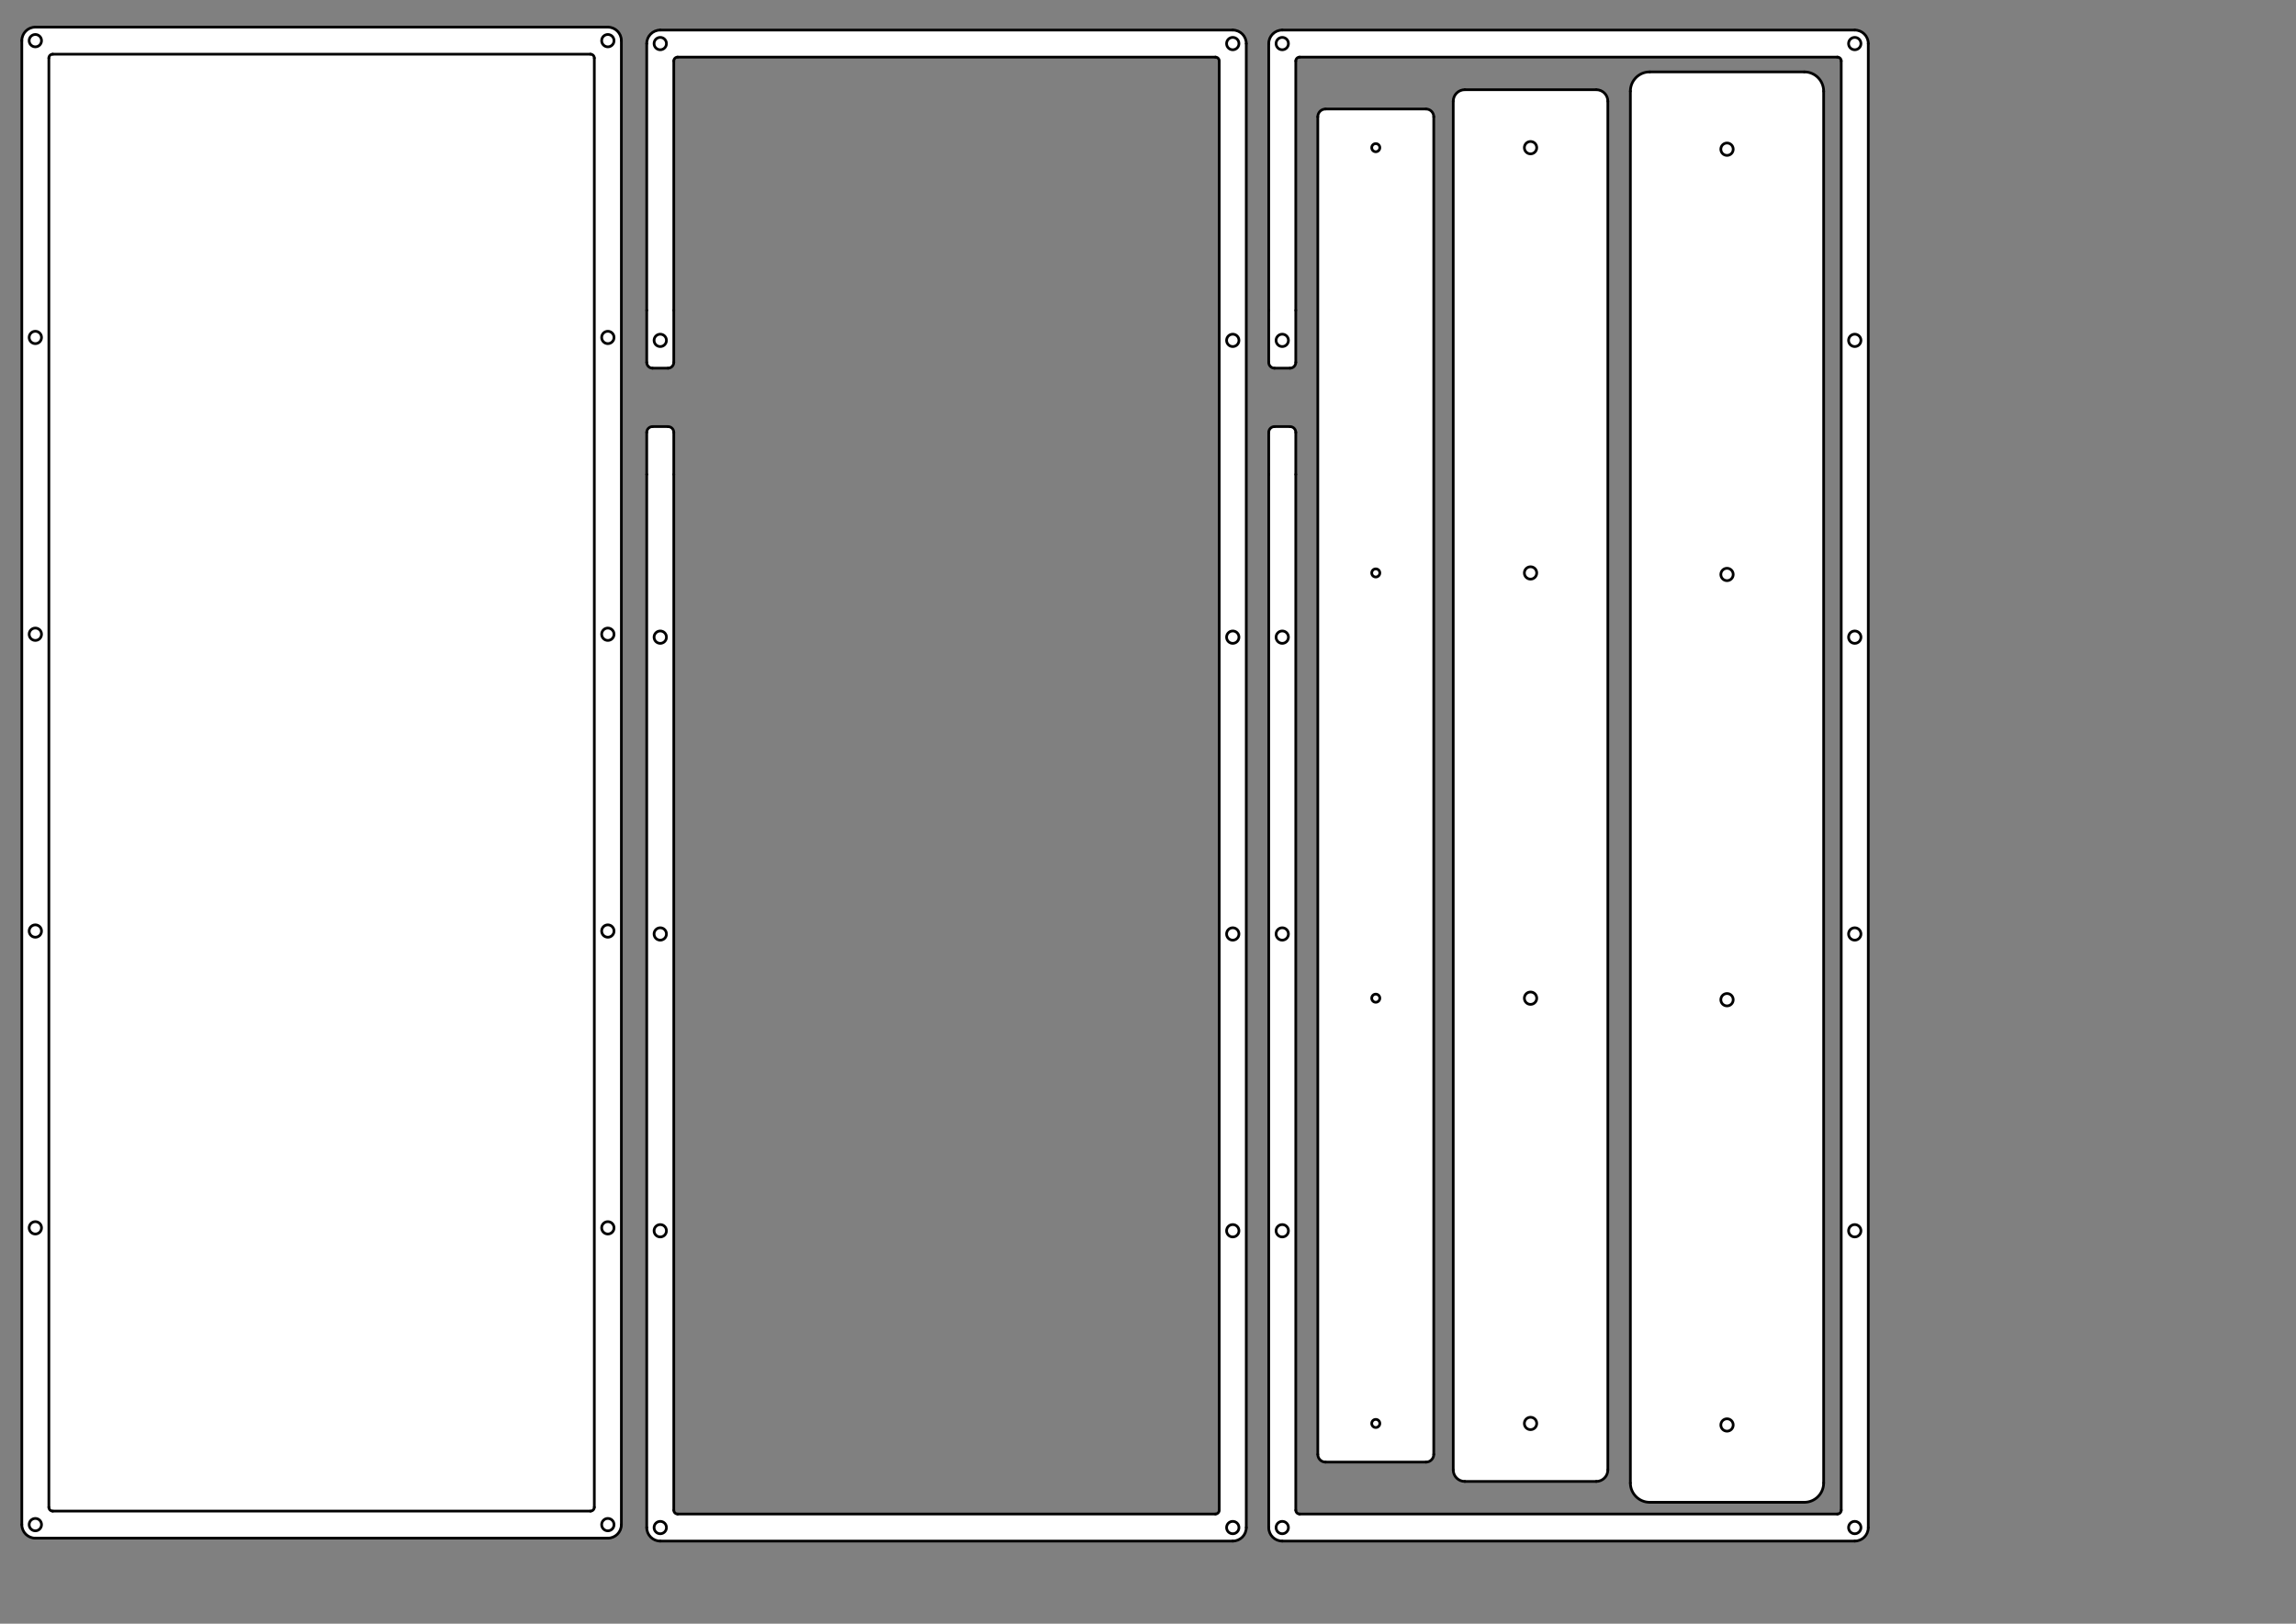 <?xml version='1.0' encoding='UTF-8' standalone='no'?>
<svg baseProfile="tiny" xmlns="http://www.w3.org/2000/svg" xmlns:inkscape="http://www.inkscape.org/namespaces/inkscape" xmlns:xlink="http://www.w3.org/1999/xlink" xmlns:freecad="http://www.freecadweb.org/wiki/index.php?title=Svg_Namespace" xmlns:cc="http://creativecommons.org/ns#" xmlns:sodipodi="http://sodipodi.sourceforge.net/DTD/sodipodi-0.dtd" width="594mm" height="420mm" version="1.2" xmlns:rdf="http://www.w3.org/1999/02/22-rdf-syntax-ns#" xmlns:svg="http://www.w3.org/2000/svg" xmlns:dc="http://purl.org/dc/elements/1.1/" viewBox="0 0 5940 4200">
 <rect x="0" y="0" width="5940" height="4200" fill="#808080" stroke="none"/>
 <title>FreeCAD SVG Export</title>
 <desc>Drawing page: Page exported from FreeCAD document: QCK</desc>
 <defs/>
 <g inkscape:groupmode="layer" inkscape:label="TechDraw" id="Page">
  <g stroke-width="1" stroke-linecap="square" stroke="black" fill-rule="evenodd" id="DrawingContent" fill="none" stroke-linejoin="bevel">
   <g font-weight="400" font-style="normal" font-size="29.104" fill-opacity="1" transform="matrix(1,0,0,1,2448.72,2032.01)" stroke="none" fill="#ffffff" font-family="MS Shell Dlg 2">
    <path d="M775.563,-1919.28 L775.562,1919.28 C775.562,1938.61 759.892,1954.28 740.562,1954.28 L-740.563,1954.28 C-759.892,1954.28 -775.563,1938.61 -775.563,1919.28 L-775.563,-804.861 L-775.562,-913.531 C-775.562,-921.815 -768.847,-928.531 -760.562,-928.531 L-720.562,-928.531 C-712.278,-928.531 -705.562,-921.815 -705.562,-913.531 L-705.563,-804.861 L-705.563,1874.28 C-705.563,1879.8 -701.085,1884.28 -695.563,1884.28 L695.563,1884.28 C701.085,1884.28 705.563,1879.8 705.563,1874.28 L705.563,-1874.28 C705.563,-1879.8 701.085,-1884.28 695.563,-1884.28 L-695.563,-1884.28 C-701.085,-1884.28 -705.563,-1879.8 -705.563,-1874.28 L-705.563,-1229.33 L-705.563,-1094.66 C-705.563,-1086.37 -712.278,-1079.66 -720.563,-1079.66 L-760.563,-1079.66 C-768.847,-1079.66 -775.563,-1086.37 -775.563,-1094.66 L-775.563,-1229.33 L-775.563,-1919.28 C-775.563,-1938.61 -759.892,-1954.28 -740.563,-1954.28 L740.563,-1954.28 C759.892,-1954.28 775.562,-1938.61 775.563,-1919.28 " vector-effect="non-scaling-stroke" fill-rule="evenodd"/>
   </g>
   <g font-weight="400" font-style="normal" font-size="29.104" fill-opacity="1" transform="matrix(1,0,0,1,2448.72,2032.01)" stroke="none" fill="#ffffff" font-family="MS Shell Dlg 2">
    <path d="M-724.563,1919.28 C-724.563,1928.12 -731.726,1935.28 -740.563,1935.28 C-749.399,1935.28 -756.563,1928.12 -756.563,1919.28 C-756.563,1910.44 -749.399,1903.28 -740.563,1903.28 C-731.726,1903.28 -724.563,1910.44 -724.563,1919.28 " vector-effect="non-scaling-stroke" fill-rule="evenodd"/>
   </g>
   <g font-weight="400" font-style="normal" font-size="29.104" fill-opacity="1" transform="matrix(1,0,0,1,2448.72,2032.01)" stroke="none" fill="#ffffff" font-family="MS Shell Dlg 2">
    <path d="M756.563,1919.28 C756.563,1928.12 749.399,1935.28 740.563,1935.28 C731.726,1935.28 724.563,1928.12 724.563,1919.28 C724.563,1910.44 731.726,1903.28 740.563,1903.28 C749.399,1903.28 756.563,1910.44 756.563,1919.28 " vector-effect="non-scaling-stroke" fill-rule="evenodd"/>
   </g>
   <g font-weight="400" font-style="normal" font-size="29.104" fill-opacity="1" transform="matrix(1,0,0,1,2448.72,2032.01)" stroke="none" fill="#ffffff" font-family="MS Shell Dlg 2">
    <path d="M756.562,1151.57 C756.562,1160.41 749.399,1167.57 740.562,1167.57 C731.726,1167.57 724.562,1160.41 724.562,1151.57 C724.562,1142.73 731.726,1135.57 740.562,1135.57 C749.399,1135.57 756.562,1142.73 756.562,1151.57 " vector-effect="non-scaling-stroke" fill-rule="evenodd"/>
   </g>
   <g font-weight="400" font-style="normal" font-size="29.104" fill-opacity="1" transform="matrix(1,0,0,1,2448.72,2032.01)" stroke="none" fill="#ffffff" font-family="MS Shell Dlg 2">
    <path d="M-724.563,-1151.57 C-724.563,-1142.73 -731.726,-1135.57 -740.563,-1135.57 C-749.399,-1135.57 -756.563,-1142.73 -756.563,-1151.57 C-756.563,-1160.4 -749.399,-1167.57 -740.563,-1167.57 C-731.726,-1167.57 -724.563,-1160.4 -724.563,-1151.57 " vector-effect="non-scaling-stroke" fill-rule="evenodd"/>
   </g>
   <g font-weight="400" font-style="normal" font-size="29.104" fill-opacity="1" transform="matrix(1,0,0,1,2448.72,2032.01)" stroke="none" fill="#ffffff" font-family="MS Shell Dlg 2">
    <path d="M-724.563,-383.855 C-724.563,-375.018 -731.726,-367.855 -740.563,-367.855 C-749.399,-367.855 -756.563,-375.018 -756.563,-383.855 C-756.563,-392.692 -749.399,-399.855 -740.563,-399.855 C-731.726,-399.855 -724.563,-392.692 -724.563,-383.855 " vector-effect="non-scaling-stroke" fill-rule="evenodd"/>
   </g>
   <g font-weight="400" font-style="normal" font-size="29.104" fill-opacity="1" transform="matrix(1,0,0,1,2448.72,2032.01)" stroke="none" fill="#ffffff" font-family="MS Shell Dlg 2">
    <path d="M756.562,-383.855 C756.562,-375.018 749.399,-367.855 740.562,-367.855 C731.726,-367.855 724.562,-375.018 724.562,-383.855 C724.562,-392.692 731.726,-399.855 740.562,-399.855 C749.399,-399.855 756.562,-392.692 756.562,-383.855 " vector-effect="non-scaling-stroke" fill-rule="evenodd"/>
   </g>
   <g font-weight="400" font-style="normal" font-size="29.104" fill-opacity="1" transform="matrix(1,0,0,1,2448.72,2032.01)" stroke="none" fill="#ffffff" font-family="MS Shell Dlg 2">
    <path d="M-724.563,383.857 C-724.563,392.694 -731.726,399.857 -740.563,399.857 C-749.399,399.857 -756.563,392.694 -756.563,383.857 C-756.563,375.02 -749.399,367.857 -740.563,367.857 C-731.726,367.857 -724.563,375.02 -724.563,383.857 " vector-effect="non-scaling-stroke" fill-rule="evenodd"/>
   </g>
   <g font-weight="400" font-style="normal" font-size="29.104" fill-opacity="1" transform="matrix(1,0,0,1,2448.72,2032.01)" stroke="none" fill="#ffffff" font-family="MS Shell Dlg 2">
    <path d="M756.562,-1919.28 C756.562,-1910.44 749.399,-1903.28 740.562,-1903.28 C731.726,-1903.28 724.562,-1910.44 724.562,-1919.28 C724.562,-1928.12 731.726,-1935.28 740.562,-1935.28 C749.399,-1935.28 756.562,-1928.12 756.562,-1919.28 " vector-effect="non-scaling-stroke" fill-rule="evenodd"/>
   </g>
   <g font-weight="400" font-style="normal" font-size="29.104" fill-opacity="1" transform="matrix(1,0,0,1,2448.72,2032.01)" stroke="none" fill="#ffffff" font-family="MS Shell Dlg 2">
    <path d="M756.562,383.857 C756.562,392.694 749.399,399.857 740.562,399.857 C731.726,399.857 724.562,392.694 724.562,383.857 C724.562,375.02 731.726,367.857 740.562,367.857 C749.399,367.857 756.562,375.02 756.562,383.857 " vector-effect="non-scaling-stroke" fill-rule="evenodd"/>
   </g>
   <g font-weight="400" font-style="normal" font-size="29.104" fill-opacity="1" transform="matrix(1,0,0,1,2448.72,2032.01)" stroke="none" fill="#ffffff" font-family="MS Shell Dlg 2">
    <path d="M756.562,-1151.57 C756.562,-1142.73 749.399,-1135.57 740.562,-1135.57 C731.726,-1135.57 724.562,-1142.73 724.562,-1151.57 C724.562,-1160.4 731.726,-1167.57 740.562,-1167.57 C749.399,-1167.57 756.562,-1160.4 756.562,-1151.57 " vector-effect="non-scaling-stroke" fill-rule="evenodd"/>
   </g>
   <g font-weight="400" font-style="normal" font-size="29.104" fill-opacity="1" transform="matrix(1,0,0,1,2448.72,2032.01)" stroke="none" fill="#ffffff" font-family="MS Shell Dlg 2">
    <path d="M-724.563,-1919.28 C-724.563,-1910.44 -731.726,-1903.28 -740.563,-1903.28 C-749.399,-1903.28 -756.563,-1910.44 -756.563,-1919.28 C-756.563,-1928.12 -749.399,-1935.28 -740.563,-1935.28 C-731.726,-1935.28 -724.563,-1928.12 -724.563,-1919.28 " vector-effect="non-scaling-stroke" fill-rule="evenodd"/>
   </g>
   <g font-weight="400" font-style="normal" font-size="29.104" fill-opacity="1" transform="matrix(1,0,0,1,2448.72,2032.01)" stroke="none" fill="#ffffff" font-family="MS Shell Dlg 2">
    <path d="M-724.563,1151.57 C-724.563,1160.41 -731.726,1167.57 -740.563,1167.57 C-749.399,1167.57 -756.563,1160.41 -756.563,1151.57 C-756.563,1142.73 -749.399,1135.57 -740.563,1135.57 C-731.726,1135.57 -724.563,1142.73 -724.563,1151.57 " vector-effect="non-scaling-stroke" fill-rule="evenodd"/>
   </g>
   <g font-weight="400" stroke-opacity="1" stroke-width="7" stroke-linecap="round" font-style="normal" font-size="29.104" transform="matrix(1,0,0,1,2448.72,2032.01)" stroke="#000000" fill="none" font-family="MS Shell Dlg 2" stroke-linejoin="bevel">
    <path d="M740.562,1954.28 L-740.563,1954.28" vector-effect="none" fill-rule="evenodd"/>
   </g>
   <g font-weight="400" stroke-opacity="1" stroke-width="7" stroke-linecap="round" font-style="normal" font-size="29.104" transform="matrix(1,0,0,1,2448.72,2032.01)" stroke="#000000" fill="none" font-family="MS Shell Dlg 2" stroke-linejoin="bevel">
    <path d="M740.562,1954.28 C759.892,1954.28 775.562,1938.61 775.562,1919.28 " vector-effect="none" fill-rule="evenodd"/>
   </g>
   <g font-weight="400" stroke-opacity="1" stroke-width="7" stroke-linecap="round" font-style="normal" font-size="29.104" transform="matrix(1,0,0,1,2448.72,2032.01)" stroke="#000000" fill="none" font-family="MS Shell Dlg 2" stroke-linejoin="bevel">
    <path d="M-775.563,1919.28 C-775.563,1938.61 -759.892,1954.28 -740.563,1954.28 " vector-effect="none" fill-rule="evenodd"/>
   </g>
   <g font-weight="400" stroke-opacity="1" stroke-width="7" stroke-linecap="round" font-style="normal" font-size="29.104" transform="matrix(1,0,0,1,2448.72,2032.01)" stroke="#000000" fill="none" font-family="MS Shell Dlg 2" stroke-linejoin="bevel">
    <path d="M-775.563,1919.28 L-775.563,-804.861" vector-effect="none" fill-rule="evenodd"/>
   </g>
   <g font-weight="400" stroke-opacity="1" stroke-width="7" stroke-linecap="round" font-style="normal" font-size="29.104" transform="matrix(1,0,0,1,2448.72,2032.01)" stroke="#000000" fill="none" font-family="MS Shell Dlg 2" stroke-linejoin="bevel">
    <path d="M-775.563,-804.861 L-775.563,-913.531" vector-effect="none" fill-rule="evenodd"/>
   </g>
   <g font-weight="400" stroke-opacity="1" stroke-width="7" stroke-linecap="round" font-style="normal" font-size="29.104" transform="matrix(1,0,0,1,2448.72,2032.01)" stroke="#000000" fill="none" font-family="MS Shell Dlg 2" stroke-linejoin="bevel">
    <path d="M-760.562,-928.531 C-768.847,-928.531 -775.562,-921.815 -775.562,-913.531 " vector-effect="none" fill-rule="evenodd"/>
   </g>
   <g font-weight="400" stroke-opacity="1" stroke-width="7" stroke-linecap="round" font-style="normal" font-size="29.104" transform="matrix(1,0,0,1,2448.72,2032.01)" stroke="#000000" fill="none" font-family="MS Shell Dlg 2" stroke-linejoin="bevel">
    <path d="M-720.562,-928.531 L-760.562,-928.531" vector-effect="none" fill-rule="evenodd"/>
   </g>
   <g font-weight="400" stroke-opacity="1" stroke-width="7" stroke-linecap="round" font-style="normal" font-size="29.104" transform="matrix(1,0,0,1,2448.72,2032.01)" stroke="#000000" fill="none" font-family="MS Shell Dlg 2" stroke-linejoin="bevel">
    <path d="M-705.562,-913.531 C-705.562,-921.815 -712.278,-928.531 -720.562,-928.531 " vector-effect="none" fill-rule="evenodd"/>
   </g>
   <g font-weight="400" stroke-opacity="1" stroke-width="7" stroke-linecap="round" font-style="normal" font-size="29.104" transform="matrix(1,0,0,1,2448.72,2032.01)" stroke="#000000" fill="none" font-family="MS Shell Dlg 2" stroke-linejoin="bevel">
    <path d="M-705.563,-804.861 L-705.563,-913.531" vector-effect="none" fill-rule="evenodd"/>
   </g>
   <g font-weight="400" stroke-opacity="1" stroke-width="7" stroke-linecap="round" font-style="normal" font-size="29.104" transform="matrix(1,0,0,1,2448.72,2032.01)" stroke="#000000" fill="none" font-family="MS Shell Dlg 2" stroke-linejoin="bevel">
    <path d="M-705.563,1874.28 L-705.563,-804.861" vector-effect="none" fill-rule="evenodd"/>
   </g>
   <g font-weight="400" stroke-opacity="1" stroke-width="7" stroke-linecap="round" font-style="normal" font-size="29.104" transform="matrix(1,0,0,1,2448.72,2032.01)" stroke="#000000" fill="none" font-family="MS Shell Dlg 2" stroke-linejoin="bevel">
    <path d="M-705.563,1874.28 C-705.563,1879.8 -701.085,1884.28 -695.563,1884.28 " vector-effect="none" fill-rule="evenodd"/>
   </g>
   <g font-weight="400" stroke-opacity="1" stroke-width="7" stroke-linecap="round" font-style="normal" font-size="29.104" transform="matrix(1,0,0,1,2448.72,2032.01)" stroke="#000000" fill="none" font-family="MS Shell Dlg 2" stroke-linejoin="bevel">
    <path d="M695.563,1884.28 L-695.563,1884.28" vector-effect="none" fill-rule="evenodd"/>
   </g>
   <g font-weight="400" stroke-opacity="1" stroke-width="7" stroke-linecap="round" font-style="normal" font-size="29.104" transform="matrix(1,0,0,1,2448.72,2032.01)" stroke="#000000" fill="none" font-family="MS Shell Dlg 2" stroke-linejoin="bevel">
    <path d="M695.562,1884.28 C701.085,1884.28 705.563,1879.8 705.563,1874.28 " vector-effect="none" fill-rule="evenodd"/>
   </g>
   <g font-weight="400" stroke-opacity="1" stroke-width="7" stroke-linecap="round" font-style="normal" font-size="29.104" transform="matrix(1,0,0,1,2448.72,2032.01)" stroke="#000000" fill="none" font-family="MS Shell Dlg 2" stroke-linejoin="bevel">
    <path d="M705.563,-1874.28 L705.563,1874.28" vector-effect="none" fill-rule="evenodd"/>
   </g>
   <g font-weight="400" stroke-opacity="1" stroke-width="7" stroke-linecap="round" font-style="normal" font-size="29.104" transform="matrix(1,0,0,1,2448.72,2032.01)" stroke="#000000" fill="none" font-family="MS Shell Dlg 2" stroke-linejoin="bevel">
    <path d="M705.563,-1874.28 C705.563,-1879.8 701.085,-1884.28 695.563,-1884.28 " vector-effect="none" fill-rule="evenodd"/>
   </g>
   <g font-weight="400" stroke-opacity="1" stroke-width="7" stroke-linecap="round" font-style="normal" font-size="29.104" transform="matrix(1,0,0,1,2448.72,2032.01)" stroke="#000000" fill="none" font-family="MS Shell Dlg 2" stroke-linejoin="bevel">
    <path d="M-695.563,-1884.28 L695.563,-1884.28" vector-effect="none" fill-rule="evenodd"/>
   </g>
   <g font-weight="400" stroke-opacity="1" stroke-width="7" stroke-linecap="round" font-style="normal" font-size="29.104" transform="matrix(1,0,0,1,2448.72,2032.01)" stroke="#000000" fill="none" font-family="MS Shell Dlg 2" stroke-linejoin="bevel">
    <path d="M-695.563,-1884.28 C-701.085,-1884.28 -705.563,-1879.8 -705.563,-1874.28 " vector-effect="none" fill-rule="evenodd"/>
   </g>
   <g font-weight="400" stroke-opacity="1" stroke-width="7" stroke-linecap="round" font-style="normal" font-size="29.104" transform="matrix(1,0,0,1,2448.72,2032.01)" stroke="#000000" fill="none" font-family="MS Shell Dlg 2" stroke-linejoin="bevel">
    <path d="M-705.563,-1229.33 L-705.563,-1874.28" vector-effect="none" fill-rule="evenodd"/>
   </g>
   <g font-weight="400" stroke-opacity="1" stroke-width="7" stroke-linecap="round" font-style="normal" font-size="29.104" transform="matrix(1,0,0,1,2448.72,2032.01)" stroke="#000000" fill="none" font-family="MS Shell Dlg 2" stroke-linejoin="bevel">
    <path d="M-705.563,-1094.66 L-705.563,-1229.33" vector-effect="none" fill-rule="evenodd"/>
   </g>
   <g font-weight="400" stroke-opacity="1" stroke-width="7" stroke-linecap="round" font-style="normal" font-size="29.104" transform="matrix(1,0,0,1,2448.72,2032.01)" stroke="#000000" fill="none" font-family="MS Shell Dlg 2" stroke-linejoin="bevel">
    <path d="M-720.563,-1079.66 C-712.278,-1079.66 -705.563,-1086.37 -705.563,-1094.66 " vector-effect="none" fill-rule="evenodd"/>
   </g>
   <g font-weight="400" stroke-opacity="1" stroke-width="7" stroke-linecap="round" font-style="normal" font-size="29.104" transform="matrix(1,0,0,1,2448.72,2032.01)" stroke="#000000" fill="none" font-family="MS Shell Dlg 2" stroke-linejoin="bevel">
    <path d="M-760.563,-1079.66 L-720.563,-1079.66" vector-effect="none" fill-rule="evenodd"/>
   </g>
   <g font-weight="400" stroke-opacity="1" stroke-width="7" stroke-linecap="round" font-style="normal" font-size="29.104" transform="matrix(1,0,0,1,2448.72,2032.01)" stroke="#000000" fill="none" font-family="MS Shell Dlg 2" stroke-linejoin="bevel">
    <path d="M-775.563,-1094.66 C-775.563,-1086.37 -768.847,-1079.66 -760.563,-1079.66 " vector-effect="none" fill-rule="evenodd"/>
   </g>
   <g font-weight="400" stroke-opacity="1" stroke-width="7" stroke-linecap="round" font-style="normal" font-size="29.104" transform="matrix(1,0,0,1,2448.72,2032.01)" stroke="#000000" fill="none" font-family="MS Shell Dlg 2" stroke-linejoin="bevel">
    <path d="M-775.563,-1094.66 L-775.563,-1229.33" vector-effect="none" fill-rule="evenodd"/>
   </g>
   <g font-weight="400" stroke-opacity="1" stroke-width="7" stroke-linecap="round" font-style="normal" font-size="29.104" transform="matrix(1,0,0,1,2448.72,2032.01)" stroke="#000000" fill="none" font-family="MS Shell Dlg 2" stroke-linejoin="bevel">
    <path d="M-775.563,-1229.33 L-775.563,-1919.28" vector-effect="none" fill-rule="evenodd"/>
   </g>
   <g font-weight="400" stroke-opacity="1" stroke-width="7" stroke-linecap="round" font-style="normal" font-size="29.104" transform="matrix(1,0,0,1,2448.72,2032.01)" stroke="#000000" fill="none" font-family="MS Shell Dlg 2" stroke-linejoin="bevel">
    <path d="M-740.563,-1954.28 C-759.892,-1954.28 -775.563,-1938.61 -775.563,-1919.28 " vector-effect="none" fill-rule="evenodd"/>
   </g>
   <g font-weight="400" stroke-opacity="1" stroke-width="7" stroke-linecap="round" font-style="normal" font-size="29.104" transform="matrix(1,0,0,1,2448.72,2032.01)" stroke="#000000" fill="none" font-family="MS Shell Dlg 2" stroke-linejoin="bevel">
    <path d="M-740.563,-1954.28 L740.563,-1954.28" vector-effect="none" fill-rule="evenodd"/>
   </g>
   <g font-weight="400" stroke-opacity="1" stroke-width="7" stroke-linecap="round" font-style="normal" font-size="29.104" transform="matrix(1,0,0,1,2448.72,2032.01)" stroke="#000000" fill="none" font-family="MS Shell Dlg 2" stroke-linejoin="bevel">
    <path d="M775.563,-1919.28 C775.562,-1938.61 759.892,-1954.28 740.563,-1954.28 " vector-effect="none" fill-rule="evenodd"/>
   </g>
   <g font-weight="400" stroke-opacity="1" stroke-width="7" stroke-linecap="round" font-style="normal" font-size="29.104" transform="matrix(1,0,0,1,2448.72,2032.01)" stroke="#000000" fill="none" font-family="MS Shell Dlg 2" stroke-linejoin="bevel">
    <path d="M775.563,-1919.28 L775.563,1919.28" vector-effect="none" fill-rule="evenodd"/>
   </g>
   <g font-weight="400" stroke-opacity="1" stroke-width="7" stroke-linecap="round" font-style="normal" font-size="29.104" transform="matrix(1,0,0,1,2448.72,2032.01)" stroke="#000000" fill="none" font-family="MS Shell Dlg 2" stroke-linejoin="bevel">
    <path d="M756.563,1919.28 C756.563,1928.12 749.399,1935.28 740.563,1935.28 C731.726,1935.28 724.563,1928.12 724.563,1919.28 C724.563,1910.44 731.726,1903.28 740.563,1903.28 C749.399,1903.28 756.563,1910.44 756.563,1919.28 " vector-effect="none" fill-rule="evenodd"/>
   </g>
   <g font-weight="400" stroke-opacity="1" stroke-width="7" stroke-linecap="round" font-style="normal" font-size="29.104" transform="matrix(1,0,0,1,2448.72,2032.01)" stroke="#000000" fill="none" font-family="MS Shell Dlg 2" stroke-linejoin="bevel">
    <path d="M756.562,1151.57 C756.562,1160.41 749.399,1167.57 740.562,1167.57 C731.726,1167.57 724.562,1160.41 724.562,1151.57 C724.562,1142.73 731.726,1135.57 740.562,1135.57 C749.399,1135.57 756.562,1142.73 756.562,1151.57 " vector-effect="none" fill-rule="evenodd"/>
   </g>
   <g font-weight="400" stroke-opacity="1" stroke-width="7" stroke-linecap="round" font-style="normal" font-size="29.104" transform="matrix(1,0,0,1,2448.72,2032.01)" stroke="#000000" fill="none" font-family="MS Shell Dlg 2" stroke-linejoin="bevel">
    <path d="M756.562,383.857 C756.562,392.694 749.399,399.857 740.562,399.857 C731.726,399.857 724.562,392.694 724.562,383.857 C724.562,375.02 731.726,367.857 740.562,367.857 C749.399,367.857 756.562,375.02 756.562,383.857 " vector-effect="none" fill-rule="evenodd"/>
   </g>
   <g font-weight="400" stroke-opacity="1" stroke-width="7" stroke-linecap="round" font-style="normal" font-size="29.104" transform="matrix(1,0,0,1,2448.72,2032.01)" stroke="#000000" fill="none" font-family="MS Shell Dlg 2" stroke-linejoin="bevel">
    <path d="M756.562,-383.855 C756.562,-375.018 749.399,-367.855 740.562,-367.855 C731.726,-367.855 724.562,-375.018 724.562,-383.855 C724.562,-392.692 731.726,-399.855 740.562,-399.855 C749.399,-399.855 756.562,-392.692 756.562,-383.855 " vector-effect="none" fill-rule="evenodd"/>
   </g>
   <g font-weight="400" stroke-opacity="1" stroke-width="7" stroke-linecap="round" font-style="normal" font-size="29.104" transform="matrix(1,0,0,1,2448.72,2032.01)" stroke="#000000" fill="none" font-family="MS Shell Dlg 2" stroke-linejoin="bevel">
    <path d="M756.562,-1151.57 C756.562,-1142.73 749.399,-1135.57 740.562,-1135.57 C731.726,-1135.57 724.562,-1142.73 724.562,-1151.57 C724.562,-1160.4 731.726,-1167.57 740.562,-1167.57 C749.399,-1167.57 756.562,-1160.4 756.562,-1151.57 " vector-effect="none" fill-rule="evenodd"/>
   </g>
   <g font-weight="400" stroke-opacity="1" stroke-width="7" stroke-linecap="round" font-style="normal" font-size="29.104" transform="matrix(1,0,0,1,2448.72,2032.01)" stroke="#000000" fill="none" font-family="MS Shell Dlg 2" stroke-linejoin="bevel">
    <path d="M756.562,-1919.28 C756.562,-1910.44 749.399,-1903.28 740.562,-1903.28 C731.726,-1903.28 724.562,-1910.44 724.562,-1919.28 C724.562,-1928.12 731.726,-1935.28 740.562,-1935.28 C749.399,-1935.28 756.562,-1928.12 756.562,-1919.28 " vector-effect="none" fill-rule="evenodd"/>
   </g>
   <g font-weight="400" stroke-opacity="1" stroke-width="7" stroke-linecap="round" font-style="normal" font-size="29.104" transform="matrix(1,0,0,1,2448.72,2032.01)" stroke="#000000" fill="none" font-family="MS Shell Dlg 2" stroke-linejoin="bevel">
    <path d="M-724.563,1919.28 C-724.563,1928.12 -731.726,1935.28 -740.563,1935.28 C-749.399,1935.28 -756.563,1928.12 -756.563,1919.28 C-756.563,1910.44 -749.399,1903.28 -740.563,1903.28 C-731.726,1903.28 -724.563,1910.44 -724.563,1919.28 " vector-effect="none" fill-rule="evenodd"/>
   </g>
   <g font-weight="400" stroke-opacity="1" stroke-width="7" stroke-linecap="round" font-style="normal" font-size="29.104" transform="matrix(1,0,0,1,2448.72,2032.01)" stroke="#000000" fill="none" font-family="MS Shell Dlg 2" stroke-linejoin="bevel">
    <path d="M-724.563,1151.57 C-724.563,1160.41 -731.726,1167.57 -740.563,1167.57 C-749.399,1167.57 -756.563,1160.41 -756.563,1151.57 C-756.563,1142.73 -749.399,1135.57 -740.563,1135.57 C-731.726,1135.57 -724.563,1142.73 -724.563,1151.57 " vector-effect="none" fill-rule="evenodd"/>
   </g>
   <g font-weight="400" stroke-opacity="1" stroke-width="7" stroke-linecap="round" font-style="normal" font-size="29.104" transform="matrix(1,0,0,1,2448.72,2032.01)" stroke="#000000" fill="none" font-family="MS Shell Dlg 2" stroke-linejoin="bevel">
    <path d="M-724.563,383.857 C-724.563,392.694 -731.726,399.857 -740.563,399.857 C-749.399,399.857 -756.563,392.694 -756.563,383.857 C-756.563,375.02 -749.399,367.857 -740.563,367.857 C-731.726,367.857 -724.563,375.02 -724.563,383.857 " vector-effect="none" fill-rule="evenodd"/>
   </g>
   <g font-weight="400" stroke-opacity="1" stroke-width="7" stroke-linecap="round" font-style="normal" font-size="29.104" transform="matrix(1,0,0,1,2448.72,2032.01)" stroke="#000000" fill="none" font-family="MS Shell Dlg 2" stroke-linejoin="bevel">
    <path d="M-724.563,-383.855 C-724.563,-375.018 -731.726,-367.855 -740.563,-367.855 C-749.399,-367.855 -756.563,-375.018 -756.563,-383.855 C-756.563,-392.692 -749.399,-399.855 -740.563,-399.855 C-731.726,-399.855 -724.563,-392.692 -724.563,-383.855 " vector-effect="none" fill-rule="evenodd"/>
   </g>
   <g font-weight="400" stroke-opacity="1" stroke-width="7" stroke-linecap="round" font-style="normal" font-size="29.104" transform="matrix(1,0,0,1,2448.72,2032.01)" stroke="#000000" fill="none" font-family="MS Shell Dlg 2" stroke-linejoin="bevel">
    <path d="M-724.563,-1151.57 C-724.563,-1142.73 -731.726,-1135.57 -740.563,-1135.57 C-749.399,-1135.57 -756.563,-1142.73 -756.563,-1151.57 C-756.563,-1160.4 -749.399,-1167.57 -740.563,-1167.57 C-731.726,-1167.57 -724.563,-1160.4 -724.563,-1151.57 " vector-effect="none" fill-rule="evenodd"/>
   </g>
   <g font-weight="400" stroke-opacity="1" stroke-width="7" stroke-linecap="round" font-style="normal" font-size="29.104" transform="matrix(1,0,0,1,2448.72,2032.01)" stroke="#000000" fill="none" font-family="MS Shell Dlg 2" stroke-linejoin="bevel">
    <path d="M-724.563,-1919.28 C-724.563,-1910.44 -731.726,-1903.28 -740.563,-1903.28 C-749.399,-1903.28 -756.563,-1910.44 -756.563,-1919.28 C-756.563,-1928.12 -749.399,-1935.28 -740.563,-1935.28 C-731.726,-1935.28 -724.563,-1928.12 -724.563,-1919.28 " vector-effect="none" fill-rule="evenodd"/>
   </g>
   <g font-weight="400" font-style="normal" font-size="29.104" fill-opacity="1" transform="matrix(1,0,0,1,4057.89,2032.01)" stroke="none" fill="#ffffff" font-family="MS Shell Dlg 2">
    <path d="M775.563,-1919.28 L775.562,1919.28 C775.562,1938.61 759.892,1954.28 740.562,1954.28 L-740.563,1954.28 C-759.892,1954.28 -775.563,1938.61 -775.563,1919.28 L-775.562,-804.861 L-775.562,-913.531 C-775.562,-921.815 -768.847,-928.531 -760.562,-928.531 L-720.562,-928.531 C-712.278,-928.531 -705.562,-921.815 -705.562,-913.531 L-705.562,-804.861 L-705.563,1874.28 C-705.563,1879.8 -701.085,1884.28 -695.563,1884.28 L695.563,1884.28 C701.085,1884.28 705.563,1879.8 705.563,1874.28 L705.563,-1874.28 C705.563,-1879.8 701.085,-1884.28 695.563,-1884.28 L-695.563,-1884.28 C-701.085,-1884.28 -705.563,-1879.8 -705.563,-1874.28 L-705.563,-1229.33 L-705.563,-1094.66 C-705.563,-1086.37 -712.278,-1079.66 -720.563,-1079.66 L-760.563,-1079.66 C-768.847,-1079.66 -775.563,-1086.37 -775.563,-1094.66 L-775.563,-1229.33 L-775.563,-1919.28 C-775.563,-1938.61 -759.892,-1954.28 -740.563,-1954.28 L740.563,-1954.28 C759.892,-1954.28 775.562,-1938.61 775.563,-1919.28 " vector-effect="non-scaling-stroke" fill-rule="evenodd"/>
   </g>
   <g font-weight="400" font-style="normal" font-size="29.104" fill-opacity="1" transform="matrix(1,0,0,1,4057.89,2032.01)" stroke="none" fill="#ffffff" font-family="MS Shell Dlg 2">
    <path d="M-724.563,1919.28 C-724.563,1928.12 -731.726,1935.28 -740.563,1935.28 C-749.399,1935.28 -756.563,1928.12 -756.563,1919.28 C-756.563,1910.44 -749.399,1903.28 -740.563,1903.28 C-731.726,1903.28 -724.563,1910.44 -724.563,1919.28 " vector-effect="non-scaling-stroke" fill-rule="evenodd"/>
   </g>
   <g font-weight="400" font-style="normal" font-size="29.104" fill-opacity="1" transform="matrix(1,0,0,1,4057.89,2032.01)" stroke="none" fill="#ffffff" font-family="MS Shell Dlg 2">
    <path d="M756.563,1919.28 C756.563,1928.12 749.399,1935.28 740.563,1935.28 C731.726,1935.28 724.563,1928.12 724.563,1919.28 C724.563,1910.44 731.726,1903.28 740.563,1903.28 C749.399,1903.28 756.563,1910.44 756.563,1919.28 " vector-effect="non-scaling-stroke" fill-rule="evenodd"/>
   </g>
   <g font-weight="400" font-style="normal" font-size="29.104" fill-opacity="1" transform="matrix(1,0,0,1,4057.89,2032.01)" stroke="none" fill="#ffffff" font-family="MS Shell Dlg 2">
    <path d="M756.562,1151.57 C756.562,1160.41 749.399,1167.57 740.562,1167.57 C731.726,1167.57 724.562,1160.41 724.562,1151.57 C724.562,1142.73 731.726,1135.57 740.562,1135.57 C749.399,1135.57 756.562,1142.73 756.562,1151.57 " vector-effect="non-scaling-stroke" fill-rule="evenodd"/>
   </g>
   <g font-weight="400" font-style="normal" font-size="29.104" fill-opacity="1" transform="matrix(1,0,0,1,4057.89,2032.01)" stroke="none" fill="#ffffff" font-family="MS Shell Dlg 2">
    <path d="M-724.563,-1151.57 C-724.563,-1142.73 -731.726,-1135.57 -740.563,-1135.57 C-749.399,-1135.57 -756.563,-1142.73 -756.563,-1151.57 C-756.563,-1160.4 -749.399,-1167.57 -740.563,-1167.57 C-731.726,-1167.57 -724.563,-1160.4 -724.563,-1151.57 " vector-effect="non-scaling-stroke" fill-rule="evenodd"/>
   </g>
   <g font-weight="400" font-style="normal" font-size="29.104" fill-opacity="1" transform="matrix(1,0,0,1,4057.89,2032.01)" stroke="none" fill="#ffffff" font-family="MS Shell Dlg 2">
    <path d="M-724.563,-383.855 C-724.563,-375.018 -731.726,-367.855 -740.563,-367.855 C-749.399,-367.855 -756.563,-375.018 -756.563,-383.855 C-756.563,-392.692 -749.399,-399.855 -740.563,-399.855 C-731.726,-399.855 -724.563,-392.692 -724.563,-383.855 " vector-effect="non-scaling-stroke" fill-rule="evenodd"/>
   </g>
   <g font-weight="400" font-style="normal" font-size="29.104" fill-opacity="1" transform="matrix(1,0,0,1,4057.89,2032.01)" stroke="none" fill="#ffffff" font-family="MS Shell Dlg 2">
    <path d="M756.562,-383.855 C756.562,-375.018 749.399,-367.855 740.562,-367.855 C731.726,-367.855 724.562,-375.018 724.562,-383.855 C724.562,-392.692 731.726,-399.855 740.562,-399.855 C749.399,-399.855 756.562,-392.692 756.562,-383.855 " vector-effect="non-scaling-stroke" fill-rule="evenodd"/>
   </g>
   <g font-weight="400" font-style="normal" font-size="29.104" fill-opacity="1" transform="matrix(1,0,0,1,4057.89,2032.01)" stroke="none" fill="#ffffff" font-family="MS Shell Dlg 2">
    <path d="M-724.563,383.857 C-724.563,392.694 -731.726,399.857 -740.563,399.857 C-749.399,399.857 -756.563,392.694 -756.563,383.857 C-756.563,375.02 -749.399,367.857 -740.563,367.857 C-731.726,367.857 -724.563,375.02 -724.563,383.857 " vector-effect="non-scaling-stroke" fill-rule="evenodd"/>
   </g>
   <g font-weight="400" font-style="normal" font-size="29.104" fill-opacity="1" transform="matrix(1,0,0,1,4057.89,2032.01)" stroke="none" fill="#ffffff" font-family="MS Shell Dlg 2">
    <path d="M756.562,-1919.28 C756.562,-1910.44 749.399,-1903.28 740.562,-1903.28 C731.726,-1903.28 724.562,-1910.44 724.562,-1919.28 C724.562,-1928.12 731.726,-1935.28 740.562,-1935.28 C749.399,-1935.28 756.562,-1928.12 756.562,-1919.28 " vector-effect="non-scaling-stroke" fill-rule="evenodd"/>
   </g>
   <g font-weight="400" font-style="normal" font-size="29.104" fill-opacity="1" transform="matrix(1,0,0,1,4057.89,2032.01)" stroke="none" fill="#ffffff" font-family="MS Shell Dlg 2">
    <path d="M756.562,383.857 C756.562,392.694 749.399,399.857 740.562,399.857 C731.726,399.857 724.562,392.694 724.562,383.857 C724.562,375.02 731.726,367.857 740.562,367.857 C749.399,367.857 756.562,375.02 756.562,383.857 " vector-effect="non-scaling-stroke" fill-rule="evenodd"/>
   </g>
   <g font-weight="400" font-style="normal" font-size="29.104" fill-opacity="1" transform="matrix(1,0,0,1,4057.89,2032.01)" stroke="none" fill="#ffffff" font-family="MS Shell Dlg 2">
    <path d="M756.562,-1151.57 C756.562,-1142.73 749.399,-1135.57 740.562,-1135.57 C731.726,-1135.57 724.562,-1142.73 724.562,-1151.57 C724.562,-1160.4 731.726,-1167.57 740.562,-1167.57 C749.399,-1167.57 756.562,-1160.4 756.562,-1151.57 " vector-effect="non-scaling-stroke" fill-rule="evenodd"/>
   </g>
   <g font-weight="400" font-style="normal" font-size="29.104" fill-opacity="1" transform="matrix(1,0,0,1,4057.89,2032.01)" stroke="none" fill="#ffffff" font-family="MS Shell Dlg 2">
    <path d="M-724.563,-1919.28 C-724.563,-1910.44 -731.726,-1903.28 -740.563,-1903.28 C-749.399,-1903.28 -756.563,-1910.44 -756.563,-1919.28 C-756.563,-1928.12 -749.399,-1935.28 -740.563,-1935.28 C-731.726,-1935.28 -724.563,-1928.12 -724.563,-1919.28 " vector-effect="non-scaling-stroke" fill-rule="evenodd"/>
   </g>
   <g font-weight="400" font-style="normal" font-size="29.104" fill-opacity="1" transform="matrix(1,0,0,1,4057.89,2032.01)" stroke="none" fill="#ffffff" font-family="MS Shell Dlg 2">
    <path d="M-724.563,1151.57 C-724.563,1160.41 -731.726,1167.57 -740.563,1167.57 C-749.399,1167.57 -756.563,1160.41 -756.563,1151.57 C-756.563,1142.73 -749.399,1135.57 -740.563,1135.57 C-731.726,1135.57 -724.563,1142.73 -724.563,1151.57 " vector-effect="non-scaling-stroke" fill-rule="evenodd"/>
   </g>
   <g font-weight="400" stroke-opacity="1" stroke-width="7" stroke-linecap="round" font-style="normal" font-size="29.104" transform="matrix(1,0,0,1,4057.89,2032.01)" stroke="#000000" fill="none" font-family="MS Shell Dlg 2" stroke-linejoin="bevel">
    <path d="M740.562,1954.28 L-740.563,1954.28" vector-effect="none" fill-rule="evenodd"/>
   </g>
   <g font-weight="400" stroke-opacity="1" stroke-width="7" stroke-linecap="round" font-style="normal" font-size="29.104" transform="matrix(1,0,0,1,4057.89,2032.01)" stroke="#000000" fill="none" font-family="MS Shell Dlg 2" stroke-linejoin="bevel">
    <path d="M740.562,1954.28 C759.892,1954.28 775.562,1938.61 775.562,1919.28 " vector-effect="none" fill-rule="evenodd"/>
   </g>
   <g font-weight="400" stroke-opacity="1" stroke-width="7" stroke-linecap="round" font-style="normal" font-size="29.104" transform="matrix(1,0,0,1,4057.89,2032.01)" stroke="#000000" fill="none" font-family="MS Shell Dlg 2" stroke-linejoin="bevel">
    <path d="M-775.563,1919.28 C-775.563,1938.61 -759.892,1954.28 -740.563,1954.28 " vector-effect="none" fill-rule="evenodd"/>
   </g>
   <g font-weight="400" stroke-opacity="1" stroke-width="7" stroke-linecap="round" font-style="normal" font-size="29.104" transform="matrix(1,0,0,1,4057.89,2032.01)" stroke="#000000" fill="none" font-family="MS Shell Dlg 2" stroke-linejoin="bevel">
    <path d="M-775.563,1919.28 L-775.563,-804.861" vector-effect="none" fill-rule="evenodd"/>
   </g>
   <g font-weight="400" stroke-opacity="1" stroke-width="7" stroke-linecap="round" font-style="normal" font-size="29.104" transform="matrix(1,0,0,1,4057.89,2032.01)" stroke="#000000" fill="none" font-family="MS Shell Dlg 2" stroke-linejoin="bevel">
    <path d="M-775.562,-913.531 L-775.562,-804.861" vector-effect="none" fill-rule="evenodd"/>
   </g>
   <g font-weight="400" stroke-opacity="1" stroke-width="7" stroke-linecap="round" font-style="normal" font-size="29.104" transform="matrix(1,0,0,1,4057.89,2032.01)" stroke="#000000" fill="none" font-family="MS Shell Dlg 2" stroke-linejoin="bevel">
    <path d="M-760.562,-928.531 C-768.847,-928.531 -775.562,-921.815 -775.562,-913.531 " vector-effect="none" fill-rule="evenodd"/>
   </g>
   <g font-weight="400" stroke-opacity="1" stroke-width="7" stroke-linecap="round" font-style="normal" font-size="29.104" transform="matrix(1,0,0,1,4057.89,2032.01)" stroke="#000000" fill="none" font-family="MS Shell Dlg 2" stroke-linejoin="bevel">
    <path d="M-720.562,-928.531 L-760.562,-928.531" vector-effect="none" fill-rule="evenodd"/>
   </g>
   <g font-weight="400" stroke-opacity="1" stroke-width="7" stroke-linecap="round" font-style="normal" font-size="29.104" transform="matrix(1,0,0,1,4057.89,2032.01)" stroke="#000000" fill="none" font-family="MS Shell Dlg 2" stroke-linejoin="bevel">
    <path d="M-705.562,-913.531 C-705.562,-921.815 -712.278,-928.531 -720.562,-928.531 " vector-effect="none" fill-rule="evenodd"/>
   </g>
   <g font-weight="400" stroke-opacity="1" stroke-width="7" stroke-linecap="round" font-style="normal" font-size="29.104" transform="matrix(1,0,0,1,4057.89,2032.01)" stroke="#000000" fill="none" font-family="MS Shell Dlg 2" stroke-linejoin="bevel">
    <path d="M-705.562,-804.861 L-705.562,-913.531" vector-effect="none" fill-rule="evenodd"/>
   </g>
   <g font-weight="400" stroke-opacity="1" stroke-width="7" stroke-linecap="round" font-style="normal" font-size="29.104" transform="matrix(1,0,0,1,4057.89,2032.01)" stroke="#000000" fill="none" font-family="MS Shell Dlg 2" stroke-linejoin="bevel">
    <path d="M-705.563,1874.28 L-705.563,-804.861" vector-effect="none" fill-rule="evenodd"/>
   </g>
   <g font-weight="400" stroke-opacity="1" stroke-width="7" stroke-linecap="round" font-style="normal" font-size="29.104" transform="matrix(1,0,0,1,4057.89,2032.01)" stroke="#000000" fill="none" font-family="MS Shell Dlg 2" stroke-linejoin="bevel">
    <path d="M-705.563,1874.28 C-705.563,1879.8 -701.085,1884.28 -695.563,1884.28 " vector-effect="none" fill-rule="evenodd"/>
   </g>
   <g font-weight="400" stroke-opacity="1" stroke-width="7" stroke-linecap="round" font-style="normal" font-size="29.104" transform="matrix(1,0,0,1,4057.89,2032.01)" stroke="#000000" fill="none" font-family="MS Shell Dlg 2" stroke-linejoin="bevel">
    <path d="M695.563,1884.28 L-695.563,1884.28" vector-effect="none" fill-rule="evenodd"/>
   </g>
   <g font-weight="400" stroke-opacity="1" stroke-width="7" stroke-linecap="round" font-style="normal" font-size="29.104" transform="matrix(1,0,0,1,4057.89,2032.01)" stroke="#000000" fill="none" font-family="MS Shell Dlg 2" stroke-linejoin="bevel">
    <path d="M695.562,1884.28 C701.085,1884.28 705.563,1879.8 705.563,1874.28 " vector-effect="none" fill-rule="evenodd"/>
   </g>
   <g font-weight="400" stroke-opacity="1" stroke-width="7" stroke-linecap="round" font-style="normal" font-size="29.104" transform="matrix(1,0,0,1,4057.89,2032.01)" stroke="#000000" fill="none" font-family="MS Shell Dlg 2" stroke-linejoin="bevel">
    <path d="M705.563,-1874.28 L705.563,1874.28" vector-effect="none" fill-rule="evenodd"/>
   </g>
   <g font-weight="400" stroke-opacity="1" stroke-width="7" stroke-linecap="round" font-style="normal" font-size="29.104" transform="matrix(1,0,0,1,4057.89,2032.01)" stroke="#000000" fill="none" font-family="MS Shell Dlg 2" stroke-linejoin="bevel">
    <path d="M705.563,-1874.28 C705.563,-1879.8 701.085,-1884.28 695.563,-1884.28 " vector-effect="none" fill-rule="evenodd"/>
   </g>
   <g font-weight="400" stroke-opacity="1" stroke-width="7" stroke-linecap="round" font-style="normal" font-size="29.104" transform="matrix(1,0,0,1,4057.89,2032.01)" stroke="#000000" fill="none" font-family="MS Shell Dlg 2" stroke-linejoin="bevel">
    <path d="M-695.563,-1884.28 L695.563,-1884.28" vector-effect="none" fill-rule="evenodd"/>
   </g>
   <g font-weight="400" stroke-opacity="1" stroke-width="7" stroke-linecap="round" font-style="normal" font-size="29.104" transform="matrix(1,0,0,1,4057.89,2032.01)" stroke="#000000" fill="none" font-family="MS Shell Dlg 2" stroke-linejoin="bevel">
    <path d="M-695.563,-1884.28 C-701.085,-1884.28 -705.563,-1879.8 -705.563,-1874.28 " vector-effect="none" fill-rule="evenodd"/>
   </g>
   <g font-weight="400" stroke-opacity="1" stroke-width="7" stroke-linecap="round" font-style="normal" font-size="29.104" transform="matrix(1,0,0,1,4057.89,2032.01)" stroke="#000000" fill="none" font-family="MS Shell Dlg 2" stroke-linejoin="bevel">
    <path d="M-705.563,-1229.33 L-705.563,-1874.28" vector-effect="none" fill-rule="evenodd"/>
   </g>
   <g font-weight="400" stroke-opacity="1" stroke-width="7" stroke-linecap="round" font-style="normal" font-size="29.104" transform="matrix(1,0,0,1,4057.89,2032.01)" stroke="#000000" fill="none" font-family="MS Shell Dlg 2" stroke-linejoin="bevel">
    <path d="M-705.563,-1094.66 L-705.563,-1229.33" vector-effect="none" fill-rule="evenodd"/>
   </g>
   <g font-weight="400" stroke-opacity="1" stroke-width="7" stroke-linecap="round" font-style="normal" font-size="29.104" transform="matrix(1,0,0,1,4057.89,2032.01)" stroke="#000000" fill="none" font-family="MS Shell Dlg 2" stroke-linejoin="bevel">
    <path d="M-720.563,-1079.66 C-712.278,-1079.66 -705.563,-1086.37 -705.563,-1094.66 " vector-effect="none" fill-rule="evenodd"/>
   </g>
   <g font-weight="400" stroke-opacity="1" stroke-width="7" stroke-linecap="round" font-style="normal" font-size="29.104" transform="matrix(1,0,0,1,4057.89,2032.01)" stroke="#000000" fill="none" font-family="MS Shell Dlg 2" stroke-linejoin="bevel">
    <path d="M-760.563,-1079.66 L-720.563,-1079.66" vector-effect="none" fill-rule="evenodd"/>
   </g>
   <g font-weight="400" stroke-opacity="1" stroke-width="7" stroke-linecap="round" font-style="normal" font-size="29.104" transform="matrix(1,0,0,1,4057.89,2032.01)" stroke="#000000" fill="none" font-family="MS Shell Dlg 2" stroke-linejoin="bevel">
    <path d="M-775.563,-1094.66 C-775.563,-1086.37 -768.847,-1079.66 -760.563,-1079.66 " vector-effect="none" fill-rule="evenodd"/>
   </g>
   <g font-weight="400" stroke-opacity="1" stroke-width="7" stroke-linecap="round" font-style="normal" font-size="29.104" transform="matrix(1,0,0,1,4057.89,2032.01)" stroke="#000000" fill="none" font-family="MS Shell Dlg 2" stroke-linejoin="bevel">
    <path d="M-775.563,-1229.33 L-775.563,-1094.66" vector-effect="none" fill-rule="evenodd"/>
   </g>
   <g font-weight="400" stroke-opacity="1" stroke-width="7" stroke-linecap="round" font-style="normal" font-size="29.104" transform="matrix(1,0,0,1,4057.89,2032.01)" stroke="#000000" fill="none" font-family="MS Shell Dlg 2" stroke-linejoin="bevel">
    <path d="M-775.563,-1229.33 L-775.563,-1919.28" vector-effect="none" fill-rule="evenodd"/>
   </g>
   <g font-weight="400" stroke-opacity="1" stroke-width="7" stroke-linecap="round" font-style="normal" font-size="29.104" transform="matrix(1,0,0,1,4057.89,2032.01)" stroke="#000000" fill="none" font-family="MS Shell Dlg 2" stroke-linejoin="bevel">
    <path d="M-740.563,-1954.28 C-759.892,-1954.28 -775.563,-1938.61 -775.563,-1919.28 " vector-effect="none" fill-rule="evenodd"/>
   </g>
   <g font-weight="400" stroke-opacity="1" stroke-width="7" stroke-linecap="round" font-style="normal" font-size="29.104" transform="matrix(1,0,0,1,4057.89,2032.01)" stroke="#000000" fill="none" font-family="MS Shell Dlg 2" stroke-linejoin="bevel">
    <path d="M-740.563,-1954.28 L740.563,-1954.28" vector-effect="none" fill-rule="evenodd"/>
   </g>
   <g font-weight="400" stroke-opacity="1" stroke-width="7" stroke-linecap="round" font-style="normal" font-size="29.104" transform="matrix(1,0,0,1,4057.89,2032.01)" stroke="#000000" fill="none" font-family="MS Shell Dlg 2" stroke-linejoin="bevel">
    <path d="M775.563,-1919.28 C775.562,-1938.61 759.892,-1954.28 740.563,-1954.28 " vector-effect="none" fill-rule="evenodd"/>
   </g>
   <g font-weight="400" stroke-opacity="1" stroke-width="7" stroke-linecap="round" font-style="normal" font-size="29.104" transform="matrix(1,0,0,1,4057.89,2032.01)" stroke="#000000" fill="none" font-family="MS Shell Dlg 2" stroke-linejoin="bevel">
    <path d="M775.563,-1919.28 L775.563,1919.28" vector-effect="none" fill-rule="evenodd"/>
   </g>
   <g font-weight="400" stroke-opacity="1" stroke-width="7" stroke-linecap="round" font-style="normal" font-size="29.104" transform="matrix(1,0,0,1,4057.89,2032.01)" stroke="#000000" fill="none" font-family="MS Shell Dlg 2" stroke-linejoin="bevel">
    <path d="M756.563,1919.28 C756.563,1928.12 749.399,1935.28 740.563,1935.28 C731.726,1935.28 724.563,1928.12 724.563,1919.28 C724.563,1910.44 731.726,1903.28 740.563,1903.28 C749.399,1903.28 756.563,1910.44 756.563,1919.28 " vector-effect="none" fill-rule="evenodd"/>
   </g>
   <g font-weight="400" stroke-opacity="1" stroke-width="7" stroke-linecap="round" font-style="normal" font-size="29.104" transform="matrix(1,0,0,1,4057.89,2032.01)" stroke="#000000" fill="none" font-family="MS Shell Dlg 2" stroke-linejoin="bevel">
    <path d="M756.562,1151.57 C756.562,1160.41 749.399,1167.57 740.562,1167.57 C731.726,1167.57 724.562,1160.41 724.562,1151.57 C724.562,1142.73 731.726,1135.57 740.562,1135.57 C749.399,1135.57 756.562,1142.73 756.562,1151.57 " vector-effect="none" fill-rule="evenodd"/>
   </g>
   <g font-weight="400" stroke-opacity="1" stroke-width="7" stroke-linecap="round" font-style="normal" font-size="29.104" transform="matrix(1,0,0,1,4057.89,2032.01)" stroke="#000000" fill="none" font-family="MS Shell Dlg 2" stroke-linejoin="bevel">
    <path d="M756.562,383.857 C756.562,392.694 749.399,399.857 740.562,399.857 C731.726,399.857 724.562,392.694 724.562,383.857 C724.562,375.02 731.726,367.857 740.562,367.857 C749.399,367.857 756.562,375.02 756.562,383.857 " vector-effect="none" fill-rule="evenodd"/>
   </g>
   <g font-weight="400" stroke-opacity="1" stroke-width="7" stroke-linecap="round" font-style="normal" font-size="29.104" transform="matrix(1,0,0,1,4057.89,2032.01)" stroke="#000000" fill="none" font-family="MS Shell Dlg 2" stroke-linejoin="bevel">
    <path d="M756.562,-383.855 C756.562,-375.018 749.399,-367.855 740.562,-367.855 C731.726,-367.855 724.562,-375.018 724.562,-383.855 C724.562,-392.692 731.726,-399.855 740.562,-399.855 C749.399,-399.855 756.562,-392.692 756.562,-383.855 " vector-effect="none" fill-rule="evenodd"/>
   </g>
   <g font-weight="400" stroke-opacity="1" stroke-width="7" stroke-linecap="round" font-style="normal" font-size="29.104" transform="matrix(1,0,0,1,4057.89,2032.01)" stroke="#000000" fill="none" font-family="MS Shell Dlg 2" stroke-linejoin="bevel">
    <path d="M756.562,-1151.57 C756.562,-1142.73 749.399,-1135.57 740.562,-1135.57 C731.726,-1135.57 724.562,-1142.73 724.562,-1151.57 C724.562,-1160.4 731.726,-1167.57 740.562,-1167.57 C749.399,-1167.57 756.562,-1160.4 756.562,-1151.57 " vector-effect="none" fill-rule="evenodd"/>
   </g>
   <g font-weight="400" stroke-opacity="1" stroke-width="7" stroke-linecap="round" font-style="normal" font-size="29.104" transform="matrix(1,0,0,1,4057.89,2032.01)" stroke="#000000" fill="none" font-family="MS Shell Dlg 2" stroke-linejoin="bevel">
    <path d="M756.562,-1919.28 C756.562,-1910.44 749.399,-1903.28 740.562,-1903.28 C731.726,-1903.28 724.562,-1910.44 724.562,-1919.28 C724.562,-1928.12 731.726,-1935.28 740.562,-1935.28 C749.399,-1935.28 756.562,-1928.12 756.562,-1919.28 " vector-effect="none" fill-rule="evenodd"/>
   </g>
   <g font-weight="400" stroke-opacity="1" stroke-width="7" stroke-linecap="round" font-style="normal" font-size="29.104" transform="matrix(1,0,0,1,4057.89,2032.01)" stroke="#000000" fill="none" font-family="MS Shell Dlg 2" stroke-linejoin="bevel">
    <path d="M-724.563,1919.28 C-724.563,1928.12 -731.726,1935.28 -740.563,1935.28 C-749.399,1935.28 -756.563,1928.12 -756.563,1919.28 C-756.563,1910.44 -749.399,1903.28 -740.563,1903.28 C-731.726,1903.28 -724.563,1910.44 -724.563,1919.28 " vector-effect="none" fill-rule="evenodd"/>
   </g>
   <g font-weight="400" stroke-opacity="1" stroke-width="7" stroke-linecap="round" font-style="normal" font-size="29.104" transform="matrix(1,0,0,1,4057.89,2032.01)" stroke="#000000" fill="none" font-family="MS Shell Dlg 2" stroke-linejoin="bevel">
    <path d="M-724.563,1151.57 C-724.563,1160.41 -731.726,1167.57 -740.563,1167.57 C-749.399,1167.57 -756.563,1160.41 -756.563,1151.57 C-756.563,1142.73 -749.399,1135.57 -740.563,1135.57 C-731.726,1135.57 -724.563,1142.73 -724.563,1151.57 " vector-effect="none" fill-rule="evenodd"/>
   </g>
   <g font-weight="400" stroke-opacity="1" stroke-width="7" stroke-linecap="round" font-style="normal" font-size="29.104" transform="matrix(1,0,0,1,4057.89,2032.01)" stroke="#000000" fill="none" font-family="MS Shell Dlg 2" stroke-linejoin="bevel">
    <path d="M-724.563,383.857 C-724.563,392.694 -731.726,399.857 -740.563,399.857 C-749.399,399.857 -756.563,392.694 -756.563,383.857 C-756.563,375.02 -749.399,367.857 -740.563,367.857 C-731.726,367.857 -724.563,375.02 -724.563,383.857 " vector-effect="none" fill-rule="evenodd"/>
   </g>
   <g font-weight="400" stroke-opacity="1" stroke-width="7" stroke-linecap="round" font-style="normal" font-size="29.104" transform="matrix(1,0,0,1,4057.89,2032.01)" stroke="#000000" fill="none" font-family="MS Shell Dlg 2" stroke-linejoin="bevel">
    <path d="M-724.563,-383.855 C-724.563,-375.018 -731.726,-367.855 -740.563,-367.855 C-749.399,-367.855 -756.563,-375.018 -756.563,-383.855 C-756.563,-392.692 -749.399,-399.855 -740.563,-399.855 C-731.726,-399.855 -724.563,-392.692 -724.563,-383.855 " vector-effect="none" fill-rule="evenodd"/>
   </g>
   <g font-weight="400" stroke-opacity="1" stroke-width="7" stroke-linecap="round" font-style="normal" font-size="29.104" transform="matrix(1,0,0,1,4057.89,2032.01)" stroke="#000000" fill="none" font-family="MS Shell Dlg 2" stroke-linejoin="bevel">
    <path d="M-724.563,-1151.57 C-724.563,-1142.73 -731.726,-1135.57 -740.563,-1135.57 C-749.399,-1135.57 -756.563,-1142.73 -756.563,-1151.57 C-756.563,-1160.4 -749.399,-1167.57 -740.563,-1167.57 C-731.726,-1167.57 -724.563,-1160.4 -724.563,-1151.57 " vector-effect="none" fill-rule="evenodd"/>
   </g>
   <g font-weight="400" stroke-opacity="1" stroke-width="7" stroke-linecap="round" font-style="normal" font-size="29.104" transform="matrix(1,0,0,1,4057.89,2032.01)" stroke="#000000" fill="none" font-family="MS Shell Dlg 2" stroke-linejoin="bevel">
    <path d="M-724.563,-1919.28 C-724.563,-1910.44 -731.726,-1903.28 -740.563,-1903.28 C-749.399,-1903.28 -756.563,-1910.44 -756.563,-1919.28 C-756.563,-1928.12 -749.399,-1935.28 -740.563,-1935.28 C-731.726,-1935.28 -724.563,-1928.12 -724.563,-1919.28 " vector-effect="none" fill-rule="evenodd"/>
   </g>
   <g font-weight="400" font-style="normal" font-size="29.104" fill-opacity="1" transform="matrix(1,0,0,1,831.993,2024.45)" stroke="none" fill="#ffffff" font-family="MS Shell Dlg 2">
    <path d="M775.563,-1919.28 L775.562,1919.28 C775.562,1938.61 759.892,1954.28 740.562,1954.28 L-740.563,1954.28 C-759.892,1954.28 -775.563,1938.61 -775.563,1919.28 L-775.563,-1919.28 C-775.563,-1938.61 -759.892,-1954.28 -740.563,-1954.28 L740.563,-1954.28 C759.892,-1954.28 775.562,-1938.61 775.563,-1919.28 " vector-effect="non-scaling-stroke" fill-rule="evenodd"/>
   </g>
   <g font-weight="400" font-style="normal" font-size="29.104" fill-opacity="1" transform="matrix(1,0,0,1,831.993,2024.45)" stroke="none" fill="#ffffff" font-family="MS Shell Dlg 2">
    <path d="M705.563,-1874.28 L705.563,1874.28 C705.563,1879.8 701.085,1884.28 695.562,1884.28 L-695.563,1884.28 C-701.085,1884.28 -705.563,1879.8 -705.563,1874.28 L-705.563,-1874.28 C-705.563,-1879.8 -701.085,-1884.28 -695.563,-1884.28 L695.563,-1884.28 C701.085,-1884.28 705.563,-1879.8 705.563,-1874.28 " vector-effect="non-scaling-stroke" fill-rule="evenodd"/>
   </g>
   <g font-weight="400" font-style="normal" font-size="29.104" fill-opacity="1" transform="matrix(1,0,0,1,831.993,2024.45)" stroke="none" fill="#ffffff" font-family="MS Shell Dlg 2">
    <path d="M-724.563,1919.28 C-724.563,1928.12 -731.726,1935.28 -740.563,1935.28 C-749.399,1935.28 -756.563,1928.12 -756.563,1919.28 C-756.563,1910.44 -749.399,1903.28 -740.563,1903.28 C-731.726,1903.28 -724.563,1910.44 -724.563,1919.28 " vector-effect="non-scaling-stroke" fill-rule="evenodd"/>
   </g>
   <g font-weight="400" font-style="normal" font-size="29.104" fill-opacity="1" transform="matrix(1,0,0,1,831.993,2024.45)" stroke="none" fill="#ffffff" font-family="MS Shell Dlg 2">
    <path d="M756.563,1919.28 C756.563,1928.12 749.399,1935.28 740.563,1935.28 C731.726,1935.28 724.563,1928.12 724.563,1919.28 C724.563,1910.44 731.726,1903.28 740.563,1903.28 C749.399,1903.28 756.563,1910.44 756.563,1919.28 " vector-effect="non-scaling-stroke" fill-rule="evenodd"/>
   </g>
   <g font-weight="400" font-style="normal" font-size="29.104" fill-opacity="1" transform="matrix(1,0,0,1,831.993,2024.45)" stroke="none" fill="#ffffff" font-family="MS Shell Dlg 2">
    <path d="M756.562,1151.57 C756.562,1160.41 749.399,1167.57 740.562,1167.57 C731.726,1167.57 724.562,1160.41 724.562,1151.57 C724.562,1142.73 731.726,1135.57 740.562,1135.57 C749.399,1135.57 756.562,1142.73 756.562,1151.57 " vector-effect="non-scaling-stroke" fill-rule="evenodd"/>
   </g>
   <g font-weight="400" font-style="normal" font-size="29.104" fill-opacity="1" transform="matrix(1,0,0,1,831.993,2024.45)" stroke="none" fill="#ffffff" font-family="MS Shell Dlg 2">
    <path d="M-724.563,-1151.57 C-724.563,-1142.73 -731.726,-1135.57 -740.563,-1135.57 C-749.399,-1135.57 -756.563,-1142.73 -756.563,-1151.57 C-756.563,-1160.4 -749.399,-1167.57 -740.563,-1167.57 C-731.726,-1167.57 -724.563,-1160.4 -724.563,-1151.57 " vector-effect="non-scaling-stroke" fill-rule="evenodd"/>
   </g>
   <g font-weight="400" font-style="normal" font-size="29.104" fill-opacity="1" transform="matrix(1,0,0,1,831.993,2024.45)" stroke="none" fill="#ffffff" font-family="MS Shell Dlg 2">
    <path d="M-724.563,-383.855 C-724.563,-375.018 -731.726,-367.855 -740.563,-367.855 C-749.399,-367.855 -756.563,-375.018 -756.563,-383.855 C-756.563,-392.692 -749.399,-399.855 -740.563,-399.855 C-731.726,-399.855 -724.563,-392.692 -724.563,-383.855 " vector-effect="non-scaling-stroke" fill-rule="evenodd"/>
   </g>
   <g font-weight="400" font-style="normal" font-size="29.104" fill-opacity="1" transform="matrix(1,0,0,1,831.993,2024.45)" stroke="none" fill="#ffffff" font-family="MS Shell Dlg 2">
    <path d="M756.562,-383.855 C756.562,-375.018 749.399,-367.855 740.562,-367.855 C731.726,-367.855 724.562,-375.018 724.562,-383.855 C724.562,-392.692 731.726,-399.855 740.562,-399.855 C749.399,-399.855 756.562,-392.692 756.562,-383.855 " vector-effect="non-scaling-stroke" fill-rule="evenodd"/>
   </g>
   <g font-weight="400" font-style="normal" font-size="29.104" fill-opacity="1" transform="matrix(1,0,0,1,831.993,2024.45)" stroke="none" fill="#ffffff" font-family="MS Shell Dlg 2">
    <path d="M-724.563,383.857 C-724.563,392.694 -731.726,399.857 -740.563,399.857 C-749.399,399.857 -756.563,392.694 -756.563,383.857 C-756.563,375.02 -749.399,367.857 -740.563,367.857 C-731.726,367.857 -724.563,375.02 -724.563,383.857 " vector-effect="non-scaling-stroke" fill-rule="evenodd"/>
   </g>
   <g font-weight="400" font-style="normal" font-size="29.104" fill-opacity="1" transform="matrix(1,0,0,1,831.993,2024.45)" stroke="none" fill="#ffffff" font-family="MS Shell Dlg 2">
    <path d="M756.562,-1919.28 C756.562,-1910.44 749.399,-1903.28 740.562,-1903.28 C731.726,-1903.28 724.562,-1910.44 724.562,-1919.28 C724.562,-1928.12 731.726,-1935.28 740.562,-1935.28 C749.399,-1935.28 756.562,-1928.12 756.562,-1919.28 " vector-effect="non-scaling-stroke" fill-rule="evenodd"/>
   </g>
   <g font-weight="400" font-style="normal" font-size="29.104" fill-opacity="1" transform="matrix(1,0,0,1,831.993,2024.45)" stroke="none" fill="#ffffff" font-family="MS Shell Dlg 2">
    <path d="M756.562,383.857 C756.562,392.694 749.399,399.857 740.562,399.857 C731.726,399.857 724.562,392.694 724.562,383.857 C724.562,375.02 731.726,367.857 740.562,367.857 C749.399,367.857 756.562,375.02 756.562,383.857 " vector-effect="non-scaling-stroke" fill-rule="evenodd"/>
   </g>
   <g font-weight="400" font-style="normal" font-size="29.104" fill-opacity="1" transform="matrix(1,0,0,1,831.993,2024.45)" stroke="none" fill="#ffffff" font-family="MS Shell Dlg 2">
    <path d="M756.562,-1151.57 C756.562,-1142.73 749.399,-1135.57 740.562,-1135.57 C731.726,-1135.57 724.562,-1142.73 724.562,-1151.57 C724.562,-1160.4 731.726,-1167.57 740.562,-1167.57 C749.399,-1167.57 756.562,-1160.4 756.562,-1151.57 " vector-effect="non-scaling-stroke" fill-rule="evenodd"/>
   </g>
   <g font-weight="400" font-style="normal" font-size="29.104" fill-opacity="1" transform="matrix(1,0,0,1,831.993,2024.45)" stroke="none" fill="#ffffff" font-family="MS Shell Dlg 2">
    <path d="M-724.563,-1919.28 C-724.563,-1910.44 -731.726,-1903.28 -740.563,-1903.28 C-749.399,-1903.28 -756.563,-1910.44 -756.563,-1919.28 C-756.563,-1928.12 -749.399,-1935.28 -740.563,-1935.28 C-731.726,-1935.28 -724.563,-1928.12 -724.563,-1919.28 " vector-effect="non-scaling-stroke" fill-rule="evenodd"/>
   </g>
   <g font-weight="400" font-style="normal" font-size="29.104" fill-opacity="1" transform="matrix(1,0,0,1,831.993,2024.45)" stroke="none" fill="#ffffff" font-family="MS Shell Dlg 2">
    <path d="M-724.563,1151.57 C-724.563,1160.41 -731.726,1167.57 -740.563,1167.57 C-749.399,1167.57 -756.563,1160.41 -756.563,1151.57 C-756.563,1142.73 -749.399,1135.57 -740.563,1135.57 C-731.726,1135.57 -724.563,1142.73 -724.563,1151.57 " vector-effect="non-scaling-stroke" fill-rule="evenodd"/>
   </g>
   <g font-weight="400" stroke-opacity="1" stroke-width="7" stroke-linecap="round" font-style="normal" font-size="29.104" transform="matrix(1,0,0,1,831.993,2024.45)" stroke="#000000" fill="none" font-family="MS Shell Dlg 2" stroke-linejoin="bevel">
    <path d="M740.562,1954.28 L-740.563,1954.28" vector-effect="none" fill-rule="evenodd"/>
   </g>
   <g font-weight="400" stroke-opacity="1" stroke-width="7" stroke-linecap="round" font-style="normal" font-size="29.104" transform="matrix(1,0,0,1,831.993,2024.45)" stroke="#000000" fill="none" font-family="MS Shell Dlg 2" stroke-linejoin="bevel">
    <path d="M-775.563,1919.28 C-775.563,1938.61 -759.892,1954.28 -740.563,1954.28 " vector-effect="none" fill-rule="evenodd"/>
   </g>
   <g font-weight="400" stroke-opacity="1" stroke-width="7" stroke-linecap="round" font-style="normal" font-size="29.104" transform="matrix(1,0,0,1,831.993,2024.45)" stroke="#000000" fill="none" font-family="MS Shell Dlg 2" stroke-linejoin="bevel">
    <path d="M-775.563,1919.28 L-775.563,-1919.28" vector-effect="none" fill-rule="evenodd"/>
   </g>
   <g font-weight="400" stroke-opacity="1" stroke-width="7" stroke-linecap="round" font-style="normal" font-size="29.104" transform="matrix(1,0,0,1,831.993,2024.45)" stroke="#000000" fill="none" font-family="MS Shell Dlg 2" stroke-linejoin="bevel">
    <path d="M-740.563,-1954.28 C-759.892,-1954.28 -775.563,-1938.61 -775.563,-1919.28 " vector-effect="none" fill-rule="evenodd"/>
   </g>
   <g font-weight="400" stroke-opacity="1" stroke-width="7" stroke-linecap="round" font-style="normal" font-size="29.104" transform="matrix(1,0,0,1,831.993,2024.45)" stroke="#000000" fill="none" font-family="MS Shell Dlg 2" stroke-linejoin="bevel">
    <path d="M-740.563,-1954.28 L740.563,-1954.28" vector-effect="none" fill-rule="evenodd"/>
   </g>
   <g font-weight="400" stroke-opacity="1" stroke-width="7" stroke-linecap="round" font-style="normal" font-size="29.104" transform="matrix(1,0,0,1,831.993,2024.45)" stroke="#000000" fill="none" font-family="MS Shell Dlg 2" stroke-linejoin="bevel">
    <path d="M775.563,-1919.28 C775.562,-1938.61 759.892,-1954.28 740.563,-1954.28 " vector-effect="none" fill-rule="evenodd"/>
   </g>
   <g font-weight="400" stroke-opacity="1" stroke-width="7" stroke-linecap="round" font-style="normal" font-size="29.104" transform="matrix(1,0,0,1,831.993,2024.45)" stroke="#000000" fill="none" font-family="MS Shell Dlg 2" stroke-linejoin="bevel">
    <path d="M775.563,-1919.28 L775.563,1919.28" vector-effect="none" fill-rule="evenodd"/>
   </g>
   <g font-weight="400" stroke-opacity="1" stroke-width="7" stroke-linecap="round" font-style="normal" font-size="29.104" transform="matrix(1,0,0,1,831.993,2024.45)" stroke="#000000" fill="none" font-family="MS Shell Dlg 2" stroke-linejoin="bevel">
    <path d="M740.562,1954.28 C759.892,1954.28 775.562,1938.61 775.562,1919.28 " vector-effect="none" fill-rule="evenodd"/>
   </g>
   <g font-weight="400" stroke-opacity="1" stroke-width="7" stroke-linecap="round" font-style="normal" font-size="29.104" transform="matrix(1,0,0,1,831.993,2024.45)" stroke="#000000" fill="none" font-family="MS Shell Dlg 2" stroke-linejoin="bevel">
    <path d="M695.563,1884.28 L-695.563,1884.28" vector-effect="none" fill-rule="evenodd"/>
   </g>
   <g font-weight="400" stroke-opacity="1" stroke-width="7" stroke-linecap="round" font-style="normal" font-size="29.104" transform="matrix(1,0,0,1,831.993,2024.45)" stroke="#000000" fill="none" font-family="MS Shell Dlg 2" stroke-linejoin="bevel">
    <path d="M-705.563,1874.28 C-705.563,1879.8 -701.085,1884.28 -695.563,1884.28 " vector-effect="none" fill-rule="evenodd"/>
   </g>
   <g font-weight="400" stroke-opacity="1" stroke-width="7" stroke-linecap="round" font-style="normal" font-size="29.104" transform="matrix(1,0,0,1,831.993,2024.45)" stroke="#000000" fill="none" font-family="MS Shell Dlg 2" stroke-linejoin="bevel">
    <path d="M-705.563,1874.28 L-705.563,-1874.28" vector-effect="none" fill-rule="evenodd"/>
   </g>
   <g font-weight="400" stroke-opacity="1" stroke-width="7" stroke-linecap="round" font-style="normal" font-size="29.104" transform="matrix(1,0,0,1,831.993,2024.45)" stroke="#000000" fill="none" font-family="MS Shell Dlg 2" stroke-linejoin="bevel">
    <path d="M-695.563,-1884.28 C-701.085,-1884.28 -705.563,-1879.8 -705.563,-1874.28 " vector-effect="none" fill-rule="evenodd"/>
   </g>
   <g font-weight="400" stroke-opacity="1" stroke-width="7" stroke-linecap="round" font-style="normal" font-size="29.104" transform="matrix(1,0,0,1,831.993,2024.45)" stroke="#000000" fill="none" font-family="MS Shell Dlg 2" stroke-linejoin="bevel">
    <path d="M-695.563,-1884.28 L695.563,-1884.28" vector-effect="none" fill-rule="evenodd"/>
   </g>
   <g font-weight="400" stroke-opacity="1" stroke-width="7" stroke-linecap="round" font-style="normal" font-size="29.104" transform="matrix(1,0,0,1,831.993,2024.45)" stroke="#000000" fill="none" font-family="MS Shell Dlg 2" stroke-linejoin="bevel">
    <path d="M705.563,-1874.28 C705.563,-1879.8 701.085,-1884.28 695.563,-1884.28 " vector-effect="none" fill-rule="evenodd"/>
   </g>
   <g font-weight="400" stroke-opacity="1" stroke-width="7" stroke-linecap="round" font-style="normal" font-size="29.104" transform="matrix(1,0,0,1,831.993,2024.45)" stroke="#000000" fill="none" font-family="MS Shell Dlg 2" stroke-linejoin="bevel">
    <path d="M705.563,-1874.28 L705.563,1874.28" vector-effect="none" fill-rule="evenodd"/>
   </g>
   <g font-weight="400" stroke-opacity="1" stroke-width="7" stroke-linecap="round" font-style="normal" font-size="29.104" transform="matrix(1,0,0,1,831.993,2024.45)" stroke="#000000" fill="none" font-family="MS Shell Dlg 2" stroke-linejoin="bevel">
    <path d="M695.562,1884.28 C701.085,1884.28 705.563,1879.8 705.563,1874.28 " vector-effect="none" fill-rule="evenodd"/>
   </g>
   <g font-weight="400" stroke-opacity="1" stroke-width="7" stroke-linecap="round" font-style="normal" font-size="29.104" transform="matrix(1,0,0,1,831.993,2024.45)" stroke="#000000" fill="none" font-family="MS Shell Dlg 2" stroke-linejoin="bevel">
    <path d="M-724.563,-1919.28 C-724.563,-1910.44 -731.726,-1903.28 -740.563,-1903.28 C-749.399,-1903.28 -756.563,-1910.44 -756.563,-1919.28 C-756.563,-1928.12 -749.399,-1935.28 -740.563,-1935.28 C-731.726,-1935.28 -724.563,-1928.12 -724.563,-1919.28 " vector-effect="none" fill-rule="evenodd"/>
   </g>
   <g font-weight="400" stroke-opacity="1" stroke-width="7" stroke-linecap="round" font-style="normal" font-size="29.104" transform="matrix(1,0,0,1,831.993,2024.45)" stroke="#000000" fill="none" font-family="MS Shell Dlg 2" stroke-linejoin="bevel">
    <path d="M-724.563,-1151.57 C-724.563,-1142.73 -731.726,-1135.57 -740.563,-1135.57 C-749.399,-1135.57 -756.563,-1142.73 -756.563,-1151.57 C-756.563,-1160.4 -749.399,-1167.57 -740.563,-1167.57 C-731.726,-1167.57 -724.563,-1160.4 -724.563,-1151.57 " vector-effect="none" fill-rule="evenodd"/>
   </g>
   <g font-weight="400" stroke-opacity="1" stroke-width="7" stroke-linecap="round" font-style="normal" font-size="29.104" transform="matrix(1,0,0,1,831.993,2024.45)" stroke="#000000" fill="none" font-family="MS Shell Dlg 2" stroke-linejoin="bevel">
    <path d="M756.562,-1919.28 C756.562,-1910.44 749.399,-1903.28 740.562,-1903.28 C731.726,-1903.28 724.562,-1910.44 724.562,-1919.28 C724.562,-1928.12 731.726,-1935.28 740.562,-1935.28 C749.399,-1935.28 756.562,-1928.12 756.562,-1919.28 " vector-effect="none" fill-rule="evenodd"/>
   </g>
   <g font-weight="400" stroke-opacity="1" stroke-width="7" stroke-linecap="round" font-style="normal" font-size="29.104" transform="matrix(1,0,0,1,831.993,2024.45)" stroke="#000000" fill="none" font-family="MS Shell Dlg 2" stroke-linejoin="bevel">
    <path d="M756.562,-1151.57 C756.562,-1142.73 749.399,-1135.57 740.562,-1135.57 C731.726,-1135.57 724.562,-1142.73 724.562,-1151.57 C724.562,-1160.4 731.726,-1167.57 740.562,-1167.57 C749.399,-1167.57 756.562,-1160.4 756.562,-1151.57 " vector-effect="none" fill-rule="evenodd"/>
   </g>
   <g font-weight="400" stroke-opacity="1" stroke-width="7" stroke-linecap="round" font-style="normal" font-size="29.104" transform="matrix(1,0,0,1,831.993,2024.45)" stroke="#000000" fill="none" font-family="MS Shell Dlg 2" stroke-linejoin="bevel">
    <path d="M-724.563,1919.28 C-724.563,1928.12 -731.726,1935.28 -740.563,1935.28 C-749.399,1935.28 -756.563,1928.12 -756.563,1919.28 C-756.563,1910.44 -749.399,1903.28 -740.563,1903.28 C-731.726,1903.28 -724.563,1910.44 -724.563,1919.28 " vector-effect="none" fill-rule="evenodd"/>
   </g>
   <g font-weight="400" stroke-opacity="1" stroke-width="7" stroke-linecap="round" font-style="normal" font-size="29.104" transform="matrix(1,0,0,1,831.993,2024.45)" stroke="#000000" fill="none" font-family="MS Shell Dlg 2" stroke-linejoin="bevel">
    <path d="M-724.563,-383.855 C-724.563,-375.018 -731.726,-367.855 -740.563,-367.855 C-749.399,-367.855 -756.563,-375.018 -756.563,-383.855 C-756.563,-392.692 -749.399,-399.855 -740.563,-399.855 C-731.726,-399.855 -724.563,-392.692 -724.563,-383.855 " vector-effect="none" fill-rule="evenodd"/>
   </g>
   <g font-weight="400" stroke-opacity="1" stroke-width="7" stroke-linecap="round" font-style="normal" font-size="29.104" transform="matrix(1,0,0,1,831.993,2024.45)" stroke="#000000" fill="none" font-family="MS Shell Dlg 2" stroke-linejoin="bevel">
    <path d="M-724.563,383.857 C-724.563,392.694 -731.726,399.857 -740.563,399.857 C-749.399,399.857 -756.563,392.694 -756.563,383.857 C-756.563,375.02 -749.399,367.857 -740.563,367.857 C-731.726,367.857 -724.563,375.02 -724.563,383.857 " vector-effect="none" fill-rule="evenodd"/>
   </g>
   <g font-weight="400" stroke-opacity="1" stroke-width="7" stroke-linecap="round" font-style="normal" font-size="29.104" transform="matrix(1,0,0,1,831.993,2024.45)" stroke="#000000" fill="none" font-family="MS Shell Dlg 2" stroke-linejoin="bevel">
    <path d="M-724.563,1151.57 C-724.563,1160.41 -731.726,1167.57 -740.563,1167.57 C-749.399,1167.57 -756.563,1160.41 -756.563,1151.57 C-756.563,1142.73 -749.399,1135.57 -740.563,1135.57 C-731.726,1135.57 -724.563,1142.73 -724.563,1151.57 " vector-effect="none" fill-rule="evenodd"/>
   </g>
   <g font-weight="400" stroke-opacity="1" stroke-width="7" stroke-linecap="round" font-style="normal" font-size="29.104" transform="matrix(1,0,0,1,831.993,2024.45)" stroke="#000000" fill="none" font-family="MS Shell Dlg 2" stroke-linejoin="bevel">
    <path d="M756.563,1919.28 C756.563,1928.12 749.399,1935.28 740.563,1935.28 C731.726,1935.28 724.563,1928.12 724.563,1919.28 C724.563,1910.44 731.726,1903.28 740.563,1903.28 C749.399,1903.28 756.563,1910.44 756.563,1919.28 " vector-effect="none" fill-rule="evenodd"/>
   </g>
   <g font-weight="400" stroke-opacity="1" stroke-width="7" stroke-linecap="round" font-style="normal" font-size="29.104" transform="matrix(1,0,0,1,831.993,2024.45)" stroke="#000000" fill="none" font-family="MS Shell Dlg 2" stroke-linejoin="bevel">
    <path d="M756.562,1151.57 C756.562,1160.41 749.399,1167.57 740.562,1167.57 C731.726,1167.57 724.562,1160.41 724.562,1151.57 C724.562,1142.73 731.726,1135.57 740.562,1135.57 C749.399,1135.57 756.562,1142.73 756.562,1151.57 " vector-effect="none" fill-rule="evenodd"/>
   </g>
   <g font-weight="400" stroke-opacity="1" stroke-width="7" stroke-linecap="round" font-style="normal" font-size="29.104" transform="matrix(1,0,0,1,831.993,2024.45)" stroke="#000000" fill="none" font-family="MS Shell Dlg 2" stroke-linejoin="bevel">
    <path d="M756.562,-383.855 C756.562,-375.018 749.399,-367.855 740.562,-367.855 C731.726,-367.855 724.562,-375.018 724.562,-383.855 C724.562,-392.692 731.726,-399.855 740.562,-399.855 C749.399,-399.855 756.562,-392.692 756.562,-383.855 " vector-effect="none" fill-rule="evenodd"/>
   </g>
   <g font-weight="400" stroke-opacity="1" stroke-width="7" stroke-linecap="round" font-style="normal" font-size="29.104" transform="matrix(1,0,0,1,831.993,2024.45)" stroke="#000000" fill="none" font-family="MS Shell Dlg 2" stroke-linejoin="bevel">
    <path d="M756.562,383.857 C756.562,392.694 749.399,399.857 740.562,399.857 C731.726,399.857 724.562,392.694 724.562,383.857 C724.562,375.02 731.726,367.857 740.562,367.857 C749.399,367.857 756.562,375.02 756.562,383.857 " vector-effect="none" fill-rule="evenodd"/>
   </g>
   <g font-weight="400" font-style="normal" font-size="29.104" fill-opacity="1" transform="matrix(1,0,0,1,3559.27,2032.01)" stroke="none" fill="#ffffff" font-family="MS Shell Dlg 2">
    <path d="M150,-1730 L150,1730 C150,1741.05 141.046,1750 130,1750 L-130,1750 C-141.046,1750 -150,1741.05 -150,1730 L-150,-1730 C-150,-1741.05 -141.046,-1750 -130,-1750 L130,-1750 C141.046,-1750 150,-1741.05 150,-1730 " vector-effect="non-scaling-stroke" fill-rule="evenodd"/>
   </g>
   <g font-weight="400" font-style="normal" font-size="29.104" fill-opacity="1" transform="matrix(1,0,0,1,3559.27,2032.01)" stroke="none" fill="#ffffff" font-family="MS Shell Dlg 2">
    <path d="M10.5,1650 C10.5,1655.8 5.799,1660.5 3.55271e-14,1660.5 C-5.799,1660.5 -10.5,1655.8 -10.5,1650 C-10.5,1644.2 -5.799,1639.5 3.55271e-14,1639.5 C5.799,1639.5 10.5,1644.2 10.5,1650 " vector-effect="non-scaling-stroke" fill-rule="evenodd"/>
   </g>
   <g font-weight="400" font-style="normal" font-size="29.104" fill-opacity="1" transform="matrix(1,0,0,1,3559.27,2032.01)" stroke="none" fill="#ffffff" font-family="MS Shell Dlg 2">
    <path d="M10.5,-1650 C10.5,-1644.2 5.799,-1639.5 3.55271e-14,-1639.5 C-5.799,-1639.5 -10.5,-1644.2 -10.5,-1650 C-10.5,-1655.8 -5.799,-1660.5 3.55271e-14,-1660.5 C5.799,-1660.5 10.5,-1655.8 10.5,-1650 " vector-effect="non-scaling-stroke" fill-rule="evenodd"/>
   </g>
   <g font-weight="400" font-style="normal" font-size="29.104" fill-opacity="1" transform="matrix(1,0,0,1,3559.27,2032.01)" stroke="none" fill="#ffffff" font-family="MS Shell Dlg 2">
    <path d="M10.5,-550 C10.5,-544.201 5.799,-539.5 3.55271e-14,-539.5 C-5.799,-539.5 -10.5,-544.201 -10.5,-550 C-10.5,-555.799 -5.799,-560.5 3.55271e-14,-560.5 C5.799,-560.5 10.5,-555.799 10.5,-550 " vector-effect="non-scaling-stroke" fill-rule="evenodd"/>
   </g>
   <g font-weight="400" font-style="normal" font-size="29.104" fill-opacity="1" transform="matrix(1,0,0,1,3559.27,2032.01)" stroke="none" fill="#ffffff" font-family="MS Shell Dlg 2">
    <path d="M10.5,550 C10.5,555.799 5.799,560.5 3.55271e-14,560.5 C-5.799,560.5 -10.5,555.799 -10.5,550 C-10.5,544.201 -5.799,539.5 3.55271e-14,539.5 C5.799,539.5 10.5,544.201 10.5,550 " vector-effect="non-scaling-stroke" fill-rule="evenodd"/>
   </g>
   <g font-weight="400" stroke-opacity="1" stroke-width="7" stroke-linecap="round" font-style="normal" font-size="29.104" transform="matrix(1,0,0,1,3559.27,2032.01)" stroke="#000000" fill="none" font-family="MS Shell Dlg 2" stroke-linejoin="bevel">
    <path d="M-150,1730 L-150,-1730" vector-effect="none" fill-rule="evenodd"/>
   </g>
   <g font-weight="400" stroke-opacity="1" stroke-width="7" stroke-linecap="round" font-style="normal" font-size="29.104" transform="matrix(1,0,0,1,3559.27,2032.01)" stroke="#000000" fill="none" font-family="MS Shell Dlg 2" stroke-linejoin="bevel">
    <path d="M-150,1730 C-150,1741.05 -141.046,1750 -130,1750 " vector-effect="none" fill-rule="evenodd"/>
   </g>
   <g font-weight="400" stroke-opacity="1" stroke-width="7" stroke-linecap="round" font-style="normal" font-size="29.104" transform="matrix(1,0,0,1,3559.27,2032.01)" stroke="#000000" fill="none" font-family="MS Shell Dlg 2" stroke-linejoin="bevel">
    <path d="M-130,-1750 C-141.046,-1750 -150,-1741.05 -150,-1730 " vector-effect="none" fill-rule="evenodd"/>
   </g>
   <g font-weight="400" stroke-opacity="1" stroke-width="7" stroke-linecap="round" font-style="normal" font-size="29.104" transform="matrix(1,0,0,1,3559.27,2032.01)" stroke="#000000" fill="none" font-family="MS Shell Dlg 2" stroke-linejoin="bevel">
    <path d="M130,1750 L-130,1750" vector-effect="none" fill-rule="evenodd"/>
   </g>
   <g font-weight="400" stroke-opacity="1" stroke-width="7" stroke-linecap="round" font-style="normal" font-size="29.104" transform="matrix(1,0,0,1,3559.27,2032.01)" stroke="#000000" fill="none" font-family="MS Shell Dlg 2" stroke-linejoin="bevel">
    <path d="M-130,-1750 L130,-1750" vector-effect="none" fill-rule="evenodd"/>
   </g>
   <g font-weight="400" stroke-opacity="1" stroke-width="7" stroke-linecap="round" font-style="normal" font-size="29.104" transform="matrix(1,0,0,1,3559.27,2032.01)" stroke="#000000" fill="none" font-family="MS Shell Dlg 2" stroke-linejoin="bevel">
    <path d="M130,1750 C141.046,1750 150,1741.05 150,1730 " vector-effect="none" fill-rule="evenodd"/>
   </g>
   <g font-weight="400" stroke-opacity="1" stroke-width="7" stroke-linecap="round" font-style="normal" font-size="29.104" transform="matrix(1,0,0,1,3559.27,2032.01)" stroke="#000000" fill="none" font-family="MS Shell Dlg 2" stroke-linejoin="bevel">
    <path d="M150,-1730 C150,-1741.05 141.046,-1750 130,-1750 " vector-effect="none" fill-rule="evenodd"/>
   </g>
   <g font-weight="400" stroke-opacity="1" stroke-width="7" stroke-linecap="round" font-style="normal" font-size="29.104" transform="matrix(1,0,0,1,3559.27,2032.01)" stroke="#000000" fill="none" font-family="MS Shell Dlg 2" stroke-linejoin="bevel">
    <path d="M150,-1730 L150,1730" vector-effect="none" fill-rule="evenodd"/>
   </g>
   <g font-weight="400" stroke-opacity="1" stroke-width="7" stroke-linecap="round" font-style="normal" font-size="29.104" transform="matrix(1,0,0,1,3559.27,2032.01)" stroke="#000000" fill="none" font-family="MS Shell Dlg 2" stroke-linejoin="bevel">
    <path d="M10.5,1650 C10.5,1655.8 5.799,1660.5 3.55271e-14,1660.5 C-5.799,1660.5 -10.5,1655.8 -10.5,1650 C-10.5,1644.2 -5.799,1639.5 3.55271e-14,1639.5 C5.799,1639.5 10.5,1644.2 10.5,1650 " vector-effect="none" fill-rule="evenodd"/>
   </g>
   <g font-weight="400" stroke-opacity="1" stroke-width="7" stroke-linecap="round" font-style="normal" font-size="29.104" transform="matrix(1,0,0,1,3559.27,2032.01)" stroke="#000000" fill="none" font-family="MS Shell Dlg 2" stroke-linejoin="bevel">
    <path d="M10.5,550 C10.5,555.799 5.799,560.5 3.55271e-14,560.5 C-5.799,560.5 -10.5,555.799 -10.5,550 C-10.5,544.201 -5.799,539.5 3.55271e-14,539.5 C5.799,539.5 10.5,544.201 10.5,550 " vector-effect="none" fill-rule="evenodd"/>
   </g>
   <g font-weight="400" stroke-opacity="1" stroke-width="7" stroke-linecap="round" font-style="normal" font-size="29.104" transform="matrix(1,0,0,1,3559.27,2032.01)" stroke="#000000" fill="none" font-family="MS Shell Dlg 2" stroke-linejoin="bevel">
    <path d="M10.5,-550 C10.5,-544.201 5.799,-539.5 3.55271e-14,-539.5 C-5.799,-539.5 -10.5,-544.201 -10.5,-550 C-10.5,-555.799 -5.799,-560.5 3.55271e-14,-560.5 C5.799,-560.5 10.5,-555.799 10.5,-550 " vector-effect="none" fill-rule="evenodd"/>
   </g>
   <g font-weight="400" stroke-opacity="1" stroke-width="7" stroke-linecap="round" font-style="normal" font-size="29.104" transform="matrix(1,0,0,1,3559.27,2032.01)" stroke="#000000" fill="none" font-family="MS Shell Dlg 2" stroke-linejoin="bevel">
    <path d="M10.5,-1650 C10.5,-1644.2 5.799,-1639.5 3.55271e-14,-1639.5 C-5.799,-1639.5 -10.5,-1644.2 -10.5,-1650 C-10.5,-1655.8 -5.799,-1660.5 3.55271e-14,-1660.5 C5.799,-1660.5 10.5,-1655.8 10.5,-1650 " vector-effect="none" fill-rule="evenodd"/>
   </g>
   <g font-weight="400" font-style="normal" font-size="29.104" fill-opacity="1" transform="matrix(1,0,0,1,3959.68,2032.01)" stroke="none" fill="#ffffff" font-family="MS Shell Dlg 2">
    <path d="M200,-1770 L200,1770 C200,1786.57 186.569,1800 170,1800 L-170,1800 C-186.569,1800 -200,1786.57 -200,1770 L-200,-1770 C-200,-1786.57 -186.569,-1800 -170,-1800 L170,-1800 C186.569,-1800 200,-1786.57 200,-1770 " vector-effect="non-scaling-stroke" fill-rule="evenodd"/>
   </g>
   <g font-weight="400" font-style="normal" font-size="29.104" fill-opacity="1" transform="matrix(1,0,0,1,3959.68,2032.01)" stroke="none" fill="#ffffff" font-family="MS Shell Dlg 2">
    <path d="M16,1650 C16,1658.84 8.837,1666 -5.32907e-13,1666 C-8.837,1666 -16,1658.84 -16,1650 C-16,1641.16 -8.837,1634 -5.32907e-13,1634 C8.837,1634 16,1641.16 16,1650 " vector-effect="non-scaling-stroke" fill-rule="evenodd"/>
   </g>
   <g font-weight="400" font-style="normal" font-size="29.104" fill-opacity="1" transform="matrix(1,0,0,1,3959.68,2032.01)" stroke="none" fill="#ffffff" font-family="MS Shell Dlg 2">
    <path d="M16,550 C16,558.837 8.837,566 -5.32907e-13,566 C-8.837,566 -16,558.837 -16,550 C-16,541.163 -8.837,534 -5.32907e-13,534 C8.837,534 16,541.163 16,550 " vector-effect="non-scaling-stroke" fill-rule="evenodd"/>
   </g>
   <g font-weight="400" font-style="normal" font-size="29.104" fill-opacity="1" transform="matrix(1,0,0,1,3959.68,2032.01)" stroke="none" fill="#ffffff" font-family="MS Shell Dlg 2">
    <path d="M16,-1650 C16,-1641.16 8.837,-1634 -5.32907e-13,-1634 C-8.837,-1634 -16,-1641.16 -16,-1650 C-16,-1658.84 -8.837,-1666 -5.32907e-13,-1666 C8.837,-1666 16,-1658.84 16,-1650 " vector-effect="non-scaling-stroke" fill-rule="evenodd"/>
   </g>
   <g font-weight="400" font-style="normal" font-size="29.104" fill-opacity="1" transform="matrix(1,0,0,1,3959.68,2032.01)" stroke="none" fill="#ffffff" font-family="MS Shell Dlg 2">
    <path d="M16,-550 C16,-541.163 8.837,-534 -5.32907e-13,-534 C-8.837,-534 -16,-541.163 -16,-550 C-16,-558.837 -8.837,-566 -5.32907e-13,-566 C8.837,-566 16,-558.837 16,-550 " vector-effect="non-scaling-stroke" fill-rule="evenodd"/>
   </g>
   <g font-weight="400" stroke-opacity="1" stroke-width="7" stroke-linecap="round" font-style="normal" font-size="29.104" transform="matrix(1,0,0,1,3959.68,2032.01)" stroke="#000000" fill="none" font-family="MS Shell Dlg 2" stroke-linejoin="bevel">
    <path d="M-200,1770 L-200,-1770" vector-effect="none" fill-rule="evenodd"/>
   </g>
   <g font-weight="400" stroke-opacity="1" stroke-width="7" stroke-linecap="round" font-style="normal" font-size="29.104" transform="matrix(1,0,0,1,3959.68,2032.01)" stroke="#000000" fill="none" font-family="MS Shell Dlg 2" stroke-linejoin="bevel">
    <path d="M-200,1770 C-200,1786.57 -186.569,1800 -170,1800 " vector-effect="none" fill-rule="evenodd"/>
   </g>
   <g font-weight="400" stroke-opacity="1" stroke-width="7" stroke-linecap="round" font-style="normal" font-size="29.104" transform="matrix(1,0,0,1,3959.68,2032.01)" stroke="#000000" fill="none" font-family="MS Shell Dlg 2" stroke-linejoin="bevel">
    <path d="M-170,-1800 C-186.569,-1800 -200,-1786.57 -200,-1770 " vector-effect="none" fill-rule="evenodd"/>
   </g>
   <g font-weight="400" stroke-opacity="1" stroke-width="7" stroke-linecap="round" font-style="normal" font-size="29.104" transform="matrix(1,0,0,1,3959.68,2032.01)" stroke="#000000" fill="none" font-family="MS Shell Dlg 2" stroke-linejoin="bevel">
    <path d="M170,1800 L-170,1800" vector-effect="none" fill-rule="evenodd"/>
   </g>
   <g font-weight="400" stroke-opacity="1" stroke-width="7" stroke-linecap="round" font-style="normal" font-size="29.104" transform="matrix(1,0,0,1,3959.68,2032.01)" stroke="#000000" fill="none" font-family="MS Shell Dlg 2" stroke-linejoin="bevel">
    <path d="M-170,-1800 L170,-1800" vector-effect="none" fill-rule="evenodd"/>
   </g>
   <g font-weight="400" stroke-opacity="1" stroke-width="7" stroke-linecap="round" font-style="normal" font-size="29.104" transform="matrix(1,0,0,1,3959.68,2032.01)" stroke="#000000" fill="none" font-family="MS Shell Dlg 2" stroke-linejoin="bevel">
    <path d="M170,1800 C186.569,1800 200,1786.57 200,1770 " vector-effect="none" fill-rule="evenodd"/>
   </g>
   <g font-weight="400" stroke-opacity="1" stroke-width="7" stroke-linecap="round" font-style="normal" font-size="29.104" transform="matrix(1,0,0,1,3959.68,2032.01)" stroke="#000000" fill="none" font-family="MS Shell Dlg 2" stroke-linejoin="bevel">
    <path d="M200,-1770 C200,-1786.57 186.569,-1800 170,-1800 " vector-effect="none" fill-rule="evenodd"/>
   </g>
   <g font-weight="400" stroke-opacity="1" stroke-width="7" stroke-linecap="round" font-style="normal" font-size="29.104" transform="matrix(1,0,0,1,3959.68,2032.01)" stroke="#000000" fill="none" font-family="MS Shell Dlg 2" stroke-linejoin="bevel">
    <path d="M200,-1770 L200,1770" vector-effect="none" fill-rule="evenodd"/>
   </g>
   <g font-weight="400" stroke-opacity="1" stroke-width="7" stroke-linecap="round" font-style="normal" font-size="29.104" transform="matrix(1,0,0,1,3959.68,2032.01)" stroke="#000000" fill="none" font-family="MS Shell Dlg 2" stroke-linejoin="bevel">
    <path d="M16,1650 C16,1658.84 8.837,1666 -5.32907e-13,1666 C-8.837,1666 -16,1658.84 -16,1650 C-16,1641.16 -8.837,1634 -5.32907e-13,1634 C8.837,1634 16,1641.16 16,1650 " vector-effect="none" fill-rule="evenodd"/>
   </g>
   <g font-weight="400" stroke-opacity="1" stroke-width="7" stroke-linecap="round" font-style="normal" font-size="29.104" transform="matrix(1,0,0,1,3959.68,2032.01)" stroke="#000000" fill="none" font-family="MS Shell Dlg 2" stroke-linejoin="bevel">
    <path d="M16,550 C16,558.837 8.837,566 -5.32907e-13,566 C-8.837,566 -16,558.837 -16,550 C-16,541.163 -8.837,534 -5.32907e-13,534 C8.837,534 16,541.163 16,550 " vector-effect="none" fill-rule="evenodd"/>
   </g>
   <g font-weight="400" stroke-opacity="1" stroke-width="7" stroke-linecap="round" font-style="normal" font-size="29.104" transform="matrix(1,0,0,1,3959.68,2032.01)" stroke="#000000" fill="none" font-family="MS Shell Dlg 2" stroke-linejoin="bevel">
    <path d="M16,-550 C16,-541.163 8.837,-534 -5.32907e-13,-534 C-8.837,-534 -16,-541.163 -16,-550 C-16,-558.837 -8.837,-566 -5.32907e-13,-566 C8.837,-566 16,-558.837 16,-550 " vector-effect="none" fill-rule="evenodd"/>
   </g>
   <g font-weight="400" stroke-opacity="1" stroke-width="7" stroke-linecap="round" font-style="normal" font-size="29.104" transform="matrix(1,0,0,1,3959.68,2032.01)" stroke="#000000" fill="none" font-family="MS Shell Dlg 2" stroke-linejoin="bevel">
    <path d="M16,-1650 C16,-1641.16 8.837,-1634 -5.32907e-13,-1634 C-8.837,-1634 -16,-1641.16 -16,-1650 C-16,-1658.84 -8.837,-1666 -5.32907e-13,-1666 C8.837,-1666 16,-1658.84 16,-1650 " vector-effect="none" fill-rule="evenodd"/>
   </g>
   <g font-weight="400" font-style="normal" font-size="29.104" fill-opacity="1" transform="matrix(1,0,0,1,4467.98,2035.95)" stroke="none" fill="#ffffff" font-family="MS Shell Dlg 2">
    <path d="M250,-1800 L250,1800 C250,1827.61 227.614,1850 200,1850 L-200,1850 C-227.614,1850 -250,1827.61 -250,1800 L-250,-1800 C-250,-1827.61 -227.614,-1850 -200,-1850 L200,-1850 C227.614,-1850 250,-1827.61 250,-1800 " vector-effect="non-scaling-stroke" fill-rule="evenodd"/>
   </g>
   <g font-weight="400" font-style="normal" font-size="29.104" fill-opacity="1" transform="matrix(1,0,0,1,4467.98,2035.95)" stroke="none" fill="#ffffff" font-family="MS Shell Dlg 2">
    <path d="M16,1650 C16,1658.84 8.837,1666 3.55271e-14,1666 C-8.837,1666 -16,1658.84 -16,1650 C-16,1641.16 -8.837,1634 3.55271e-14,1634 C8.837,1634 16,1641.16 16,1650 " vector-effect="non-scaling-stroke" fill-rule="evenodd"/>
   </g>
   <g font-weight="400" font-style="normal" font-size="29.104" fill-opacity="1" transform="matrix(1,0,0,1,4467.98,2035.95)" stroke="none" fill="#ffffff" font-family="MS Shell Dlg 2">
    <path d="M16,-1650 C16,-1641.16 8.837,-1634 3.55271e-14,-1634 C-8.837,-1634 -16,-1641.16 -16,-1650 C-16,-1658.84 -8.837,-1666 3.55271e-14,-1666 C8.837,-1666 16,-1658.84 16,-1650 " vector-effect="non-scaling-stroke" fill-rule="evenodd"/>
   </g>
   <g font-weight="400" font-style="normal" font-size="29.104" fill-opacity="1" transform="matrix(1,0,0,1,4467.98,2035.95)" stroke="none" fill="#ffffff" font-family="MS Shell Dlg 2">
    <path d="M16,550 C16,558.837 8.837,566 3.55271e-14,566 C-8.837,566 -16,558.837 -16,550 C-16,541.163 -8.837,534 3.55271e-14,534 C8.837,534 16,541.163 16,550 " vector-effect="non-scaling-stroke" fill-rule="evenodd"/>
   </g>
   <g font-weight="400" font-style="normal" font-size="29.104" fill-opacity="1" transform="matrix(1,0,0,1,4467.98,2035.95)" stroke="none" fill="#ffffff" font-family="MS Shell Dlg 2">
    <path d="M16,-550 C16,-541.163 8.837,-534 3.55271e-14,-534 C-8.837,-534 -16,-541.163 -16,-550 C-16,-558.837 -8.837,-566 3.55271e-14,-566 C8.837,-566 16,-558.837 16,-550 " vector-effect="non-scaling-stroke" fill-rule="evenodd"/>
   </g>
   <g font-weight="400" stroke-opacity="1" stroke-width="7" stroke-linecap="round" font-style="normal" font-size="29.104" transform="matrix(1,0,0,1,4467.98,2035.95)" stroke="#000000" fill="none" font-family="MS Shell Dlg 2" stroke-linejoin="bevel">
    <path d="M-250,1800 L-250,-1800" vector-effect="none" fill-rule="evenodd"/>
   </g>
   <g font-weight="400" stroke-opacity="1" stroke-width="7" stroke-linecap="round" font-style="normal" font-size="29.104" transform="matrix(1,0,0,1,4467.98,2035.95)" stroke="#000000" fill="none" font-family="MS Shell Dlg 2" stroke-linejoin="bevel">
    <path d="M-250,1800 C-250,1827.61 -227.614,1850 -200,1850 " vector-effect="none" fill-rule="evenodd"/>
   </g>
   <g font-weight="400" stroke-opacity="1" stroke-width="7" stroke-linecap="round" font-style="normal" font-size="29.104" transform="matrix(1,0,0,1,4467.98,2035.95)" stroke="#000000" fill="none" font-family="MS Shell Dlg 2" stroke-linejoin="bevel">
    <path d="M-200,-1850 C-227.614,-1850 -250,-1827.61 -250,-1800 " vector-effect="none" fill-rule="evenodd"/>
   </g>
   <g font-weight="400" stroke-opacity="1" stroke-width="7" stroke-linecap="round" font-style="normal" font-size="29.104" transform="matrix(1,0,0,1,4467.98,2035.95)" stroke="#000000" fill="none" font-family="MS Shell Dlg 2" stroke-linejoin="bevel">
    <path d="M200,1850 L-200,1850" vector-effect="none" fill-rule="evenodd"/>
   </g>
   <g font-weight="400" stroke-opacity="1" stroke-width="7" stroke-linecap="round" font-style="normal" font-size="29.104" transform="matrix(1,0,0,1,4467.98,2035.95)" stroke="#000000" fill="none" font-family="MS Shell Dlg 2" stroke-linejoin="bevel">
    <path d="M-200,-1850 L200,-1850" vector-effect="none" fill-rule="evenodd"/>
   </g>
   <g font-weight="400" stroke-opacity="1" stroke-width="7" stroke-linecap="round" font-style="normal" font-size="29.104" transform="matrix(1,0,0,1,4467.98,2035.95)" stroke="#000000" fill="none" font-family="MS Shell Dlg 2" stroke-linejoin="bevel">
    <path d="M200,1850 C227.614,1850 250,1827.61 250,1800 " vector-effect="none" fill-rule="evenodd"/>
   </g>
   <g font-weight="400" stroke-opacity="1" stroke-width="7" stroke-linecap="round" font-style="normal" font-size="29.104" transform="matrix(1,0,0,1,4467.98,2035.95)" stroke="#000000" fill="none" font-family="MS Shell Dlg 2" stroke-linejoin="bevel">
    <path d="M250,-1800 C250,-1827.61 227.614,-1850 200,-1850 " vector-effect="none" fill-rule="evenodd"/>
   </g>
   <g font-weight="400" stroke-opacity="1" stroke-width="7" stroke-linecap="round" font-style="normal" font-size="29.104" transform="matrix(1,0,0,1,4467.98,2035.95)" stroke="#000000" fill="none" font-family="MS Shell Dlg 2" stroke-linejoin="bevel">
    <path d="M250,-1800 L250,1800" vector-effect="none" fill-rule="evenodd"/>
   </g>
   <g font-weight="400" stroke-opacity="1" stroke-width="7" stroke-linecap="round" font-style="normal" font-size="29.104" transform="matrix(1,0,0,1,4467.98,2035.95)" stroke="#000000" fill="none" font-family="MS Shell Dlg 2" stroke-linejoin="bevel">
    <path d="M16,1650 C16,1658.84 8.837,1666 3.55271e-14,1666 C-8.837,1666 -16,1658.84 -16,1650 C-16,1641.16 -8.837,1634 3.55271e-14,1634 C8.837,1634 16,1641.16 16,1650 " vector-effect="none" fill-rule="evenodd"/>
   </g>
   <g font-weight="400" stroke-opacity="1" stroke-width="7" stroke-linecap="round" font-style="normal" font-size="29.104" transform="matrix(1,0,0,1,4467.98,2035.95)" stroke="#000000" fill="none" font-family="MS Shell Dlg 2" stroke-linejoin="bevel">
    <path d="M16,550 C16,558.837 8.837,566 3.55271e-14,566 C-8.837,566 -16,558.837 -16,550 C-16,541.163 -8.837,534 3.55271e-14,534 C8.837,534 16,541.163 16,550 " vector-effect="none" fill-rule="evenodd"/>
   </g>
   <g font-weight="400" stroke-opacity="1" stroke-width="7" stroke-linecap="round" font-style="normal" font-size="29.104" transform="matrix(1,0,0,1,4467.98,2035.95)" stroke="#000000" fill="none" font-family="MS Shell Dlg 2" stroke-linejoin="bevel">
    <path d="M16,-550 C16,-541.163 8.837,-534 3.55271e-14,-534 C-8.837,-534 -16,-541.163 -16,-550 C-16,-558.837 -8.837,-566 3.55271e-14,-566 C8.837,-566 16,-558.837 16,-550 " vector-effect="none" fill-rule="evenodd"/>
   </g>
   <g font-weight="400" stroke-opacity="1" stroke-width="7" stroke-linecap="round" font-style="normal" font-size="29.104" transform="matrix(1,0,0,1,4467.98,2035.95)" stroke="#000000" fill="none" font-family="MS Shell Dlg 2" stroke-linejoin="bevel">
    <path d="M16,-1650 C16,-1641.16 8.837,-1634 3.55271e-14,-1634 C-8.837,-1634 -16,-1641.16 -16,-1650 C-16,-1658.84 -8.837,-1666 3.55271e-14,-1666 C8.837,-1666 16,-1658.84 16,-1650 " vector-effect="none" fill-rule="evenodd"/>
   </g>
  </g>
 </g>
</svg>
